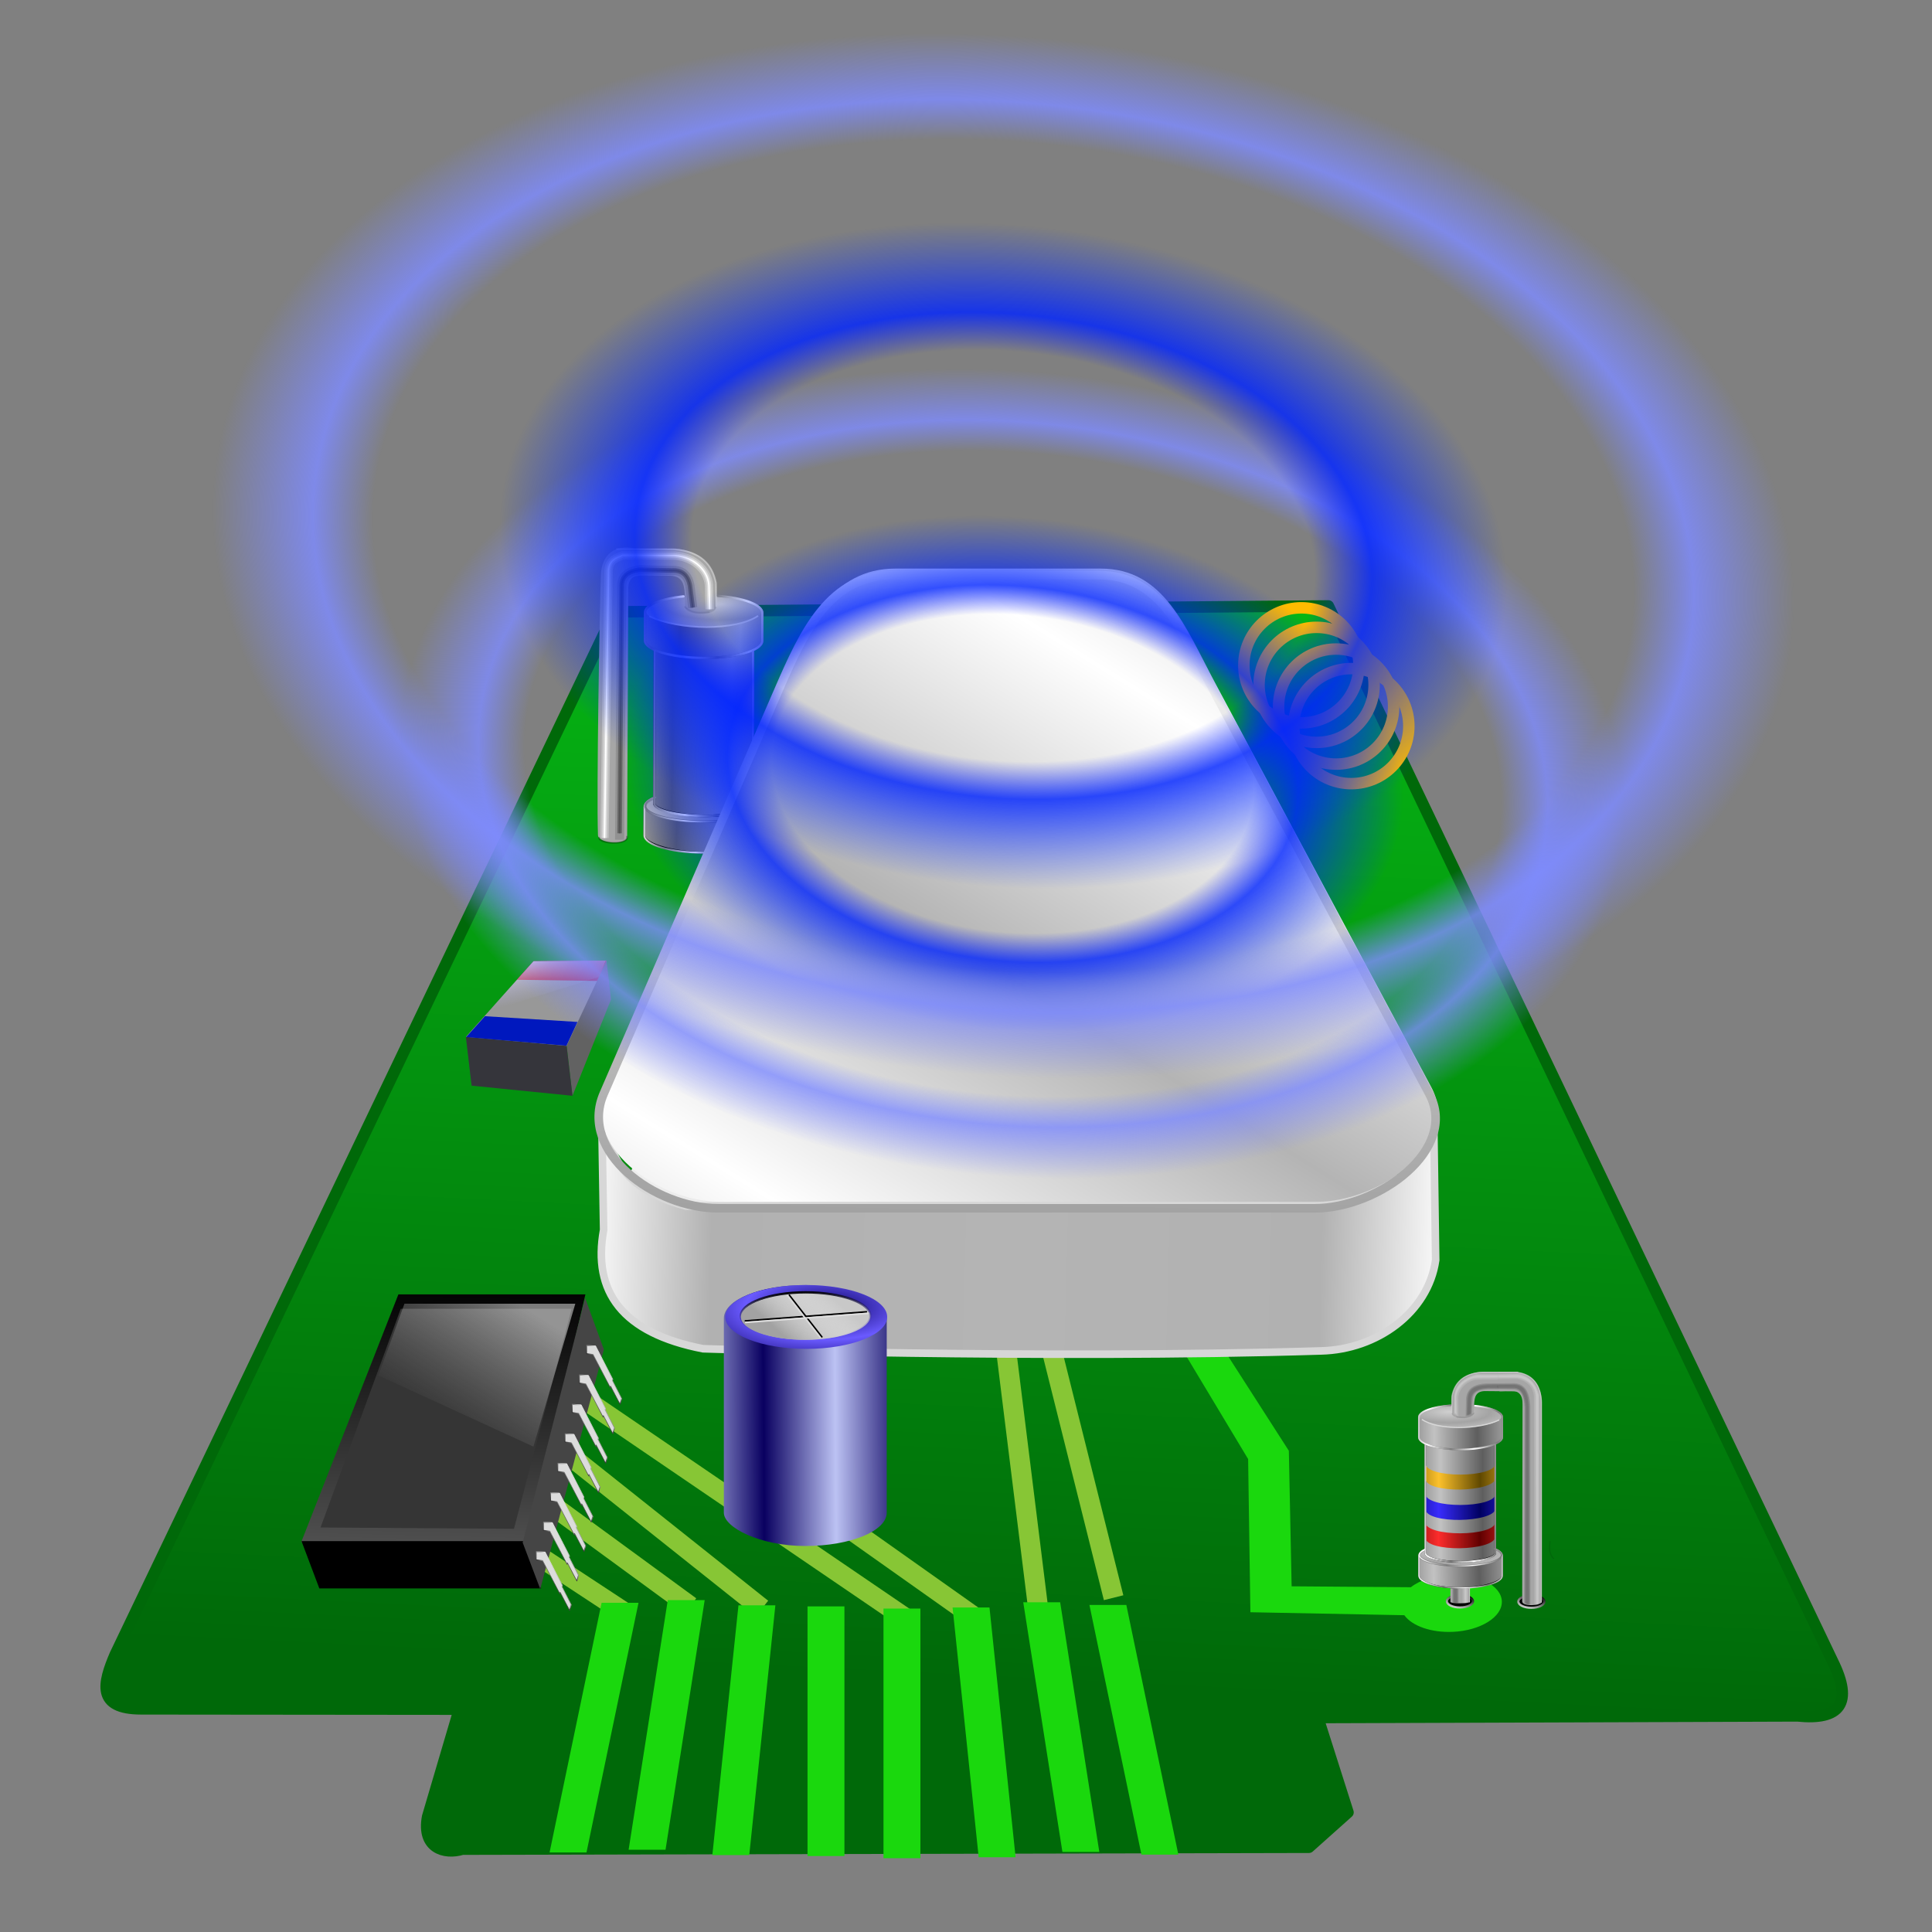 <?xml version="1.0" encoding="UTF-8" standalone="no"?>
<!-- Created with Inkscape (http://www.inkscape.org/) -->

<svg
   xmlns:dc="http://purl.org/dc/elements/1.1/"
   xmlns:cc="http://creativecommons.org/ns#"
   xmlns:rdf="http://www.w3.org/1999/02/22-rdf-syntax-ns#"
   xmlns:svg="http://www.w3.org/2000/svg"
   xmlns="http://www.w3.org/2000/svg"
   xmlns:xlink="http://www.w3.org/1999/xlink"
   xmlns:sodipodi="http://sodipodi.sourceforge.net/DTD/sodipodi-0.dtd"
   xmlns:inkscape="http://www.inkscape.org/namespaces/inkscape"
   width="255"
   height="255"
   viewBox="0 0 67.469 67.469"
   version="1.1"
   id="svg8"
   inkscape:version="0.92.5 (2060ec1f9f, 2020-04-08)"
   sodipodi:docname="ndisgtk.svg">
  <rect x="0" y="0" width="67.469" height="67.469" fill="#808080" stroke="none"/>
  <defs
     id="defs2">
    <linearGradient
       inkscape:collect="always"
       id="linearGradient867">
      <stop
         style="stop-color:#a2a2a2;stop-opacity:1"
         offset="0"
         id="stop863" />
      <stop
         style="stop-color:#ffffff;stop-opacity:1"
         offset="1"
         id="stop865" />
    </linearGradient>
    <linearGradient
       inkscape:collect="always"
       id="linearGradient852">
      <stop
         style="stop-color:#f5f5f5;stop-opacity:1"
         offset="0"
         id="stop848" />
      <stop
         id="stop856"
         offset="0.265"
         style="stop-color:#b1b1b1;stop-opacity:1" />
      <stop
         style="stop-color:#b4b4b4;stop-opacity:1"
         offset="1"
         id="stop850" />
    </linearGradient>
    <linearGradient
       inkscape:collect="always"
       id="linearGradient838">
      <stop
         style="stop-color:#b4b4b4;stop-opacity:1"
         offset="0"
         id="stop834" />
      <stop
         style="stop-color:#ffffff;stop-opacity:1"
         offset="1"
         id="stop836" />
    </linearGradient>
    <linearGradient
       inkscape:collect="always"
       xlink:href="#linearGradient838"
       id="linearGradient840"
       x1="22.015"
       y1="267.379"
       x2="27.77"
       y2="258.096"
       gradientUnits="userSpaceOnUse"
       spreadMethod="reflect" />
    <linearGradient
       inkscape:collect="always"
       xlink:href="#linearGradient838"
       id="linearGradient844"
       gradientUnits="userSpaceOnUse"
       x1="22.015"
       y1="267.379"
       x2="27.77"
       y2="258.096"
       spreadMethod="reflect"
       gradientTransform="translate(0.075,-5.132)" />
    <linearGradient
       inkscape:collect="always"
       xlink:href="#linearGradient852"
       id="linearGradient854"
       x1="11.995"
       y1="273.549"
       x2="26.489"
       y2="273.927"
       gradientUnits="userSpaceOnUse"
       spreadMethod="reflect" />
    <linearGradient
       inkscape:collect="always"
       xlink:href="#linearGradient867"
       id="linearGradient869"
       x1="27.829"
       y1="273.114"
       x2="28.372"
       y2="250.172"
       gradientUnits="userSpaceOnUse" />
    <linearGradient
       id="linearGradient1914"
       inkscape:collect="always">
      <stop
         id="stop1910"
         offset="0"
         style="stop-color:#5e5e5e;stop-opacity:1" />
      <stop
         id="stop1912"
         offset="1"
         style="stop-color:#c2c2c2;stop-opacity:1" />
    </linearGradient>
    <linearGradient
       id="linearGradient5654"
       inkscape:collect="always">
      <stop
         id="stop5650"
         offset="0"
         style="stop-color:#dedef6;stop-opacity:1" />
      <stop
         id="stop5652"
         offset="1"
         style="stop-color:#afafde;stop-opacity:0;" />
    </linearGradient>
    <inkscape:perspective
       id="perspective5612"
       inkscape:persp3d-origin="-94.29285 : 80.393492 : 1"
       inkscape:vp_z="9.2985199 : 137.5891 : 1"
       inkscape:vp_y="0 : 1000 : 0"
       inkscape:vp_x="-221.71169 : 67.850171 : 1"
       sodipodi:type="inkscape:persp3d" />
    <linearGradient
       id="linearGradient5009"
       inkscape:collect="always">
      <stop
         id="stop5005"
         offset="0"
         style="stop-color:#ffffff;stop-opacity:0.471" />
      <stop
         id="stop5007"
         offset="1"
         style="stop-color:#c1c1c1;stop-opacity:0;" />
    </linearGradient>
    <linearGradient
       id="linearGradient990"
       inkscape:collect="always">
      <stop
         id="stop986"
         offset="0"
         style="stop-color:#505050;stop-opacity:1" />
      <stop
         id="stop988"
         offset="1"
         style="stop-color:#000000;stop-opacity:1" />
    </linearGradient>
    <linearGradient
       id="linearGradient980"
       inkscape:collect="always">
      <stop
         id="stop976"
         offset="0"
         style="stop-color:#000000;stop-opacity:1;" />
      <stop
         id="stop978"
         offset="1"
         style="stop-color:#ffffff;stop-opacity:1" />
    </linearGradient>
    <linearGradient
       id="linearGradient4266"
       inkscape:collect="always">
      <stop
         id="stop4268"
         offset="0"
         style="stop-color:#006909;stop-opacity:1" />
      <stop
         id="stop4270"
         offset="1"
         style="stop-color:#06b714;stop-opacity:1" />
    </linearGradient>
    <linearGradient
       id="linearGradient4203"
       inkscape:collect="always">
      <stop
         id="stop4205"
         offset="0"
         style="stop-color:#7c7c7c;stop-opacity:1" />
      <stop
         id="stop4207"
         offset="1"
         style="stop-color:#ffffff;stop-opacity:1" />
    </linearGradient>
    <linearGradient
       inkscape:collect="always"
       id="linearGradient4342">
      <stop
         style="stop-color:#604800;stop-opacity:1"
         offset="0"
         id="stop4344" />
      <stop
         style="stop-color:#fcc12c;stop-opacity:1"
         offset="1"
         id="stop4346" />
    </linearGradient>
    <linearGradient
       id="linearGradient4326"
       inkscape:collect="always">
      <stop
         id="stop4328"
         offset="0"
         style="stop-color:#000060;stop-opacity:1" />
      <stop
         id="stop4330"
         offset="1"
         style="stop-color:#392cfc;stop-opacity:1" />
    </linearGradient>
    <linearGradient
       inkscape:collect="always"
       id="linearGradient4306">
      <stop
         style="stop-color:#600000;stop-opacity:1"
         offset="0"
         id="stop4320" />
      <stop
         style="stop-color:#fc2c2c;stop-opacity:1"
         offset="1"
         id="stop4322" />
    </linearGradient>
    <linearGradient
       id="linearGradient4190"
       inkscape:collect="always">
      <stop
         id="stop4192"
         offset="0"
         style="stop-color:#cfcfcf;stop-opacity:1;" />
      <stop
         id="stop4194"
         offset="1"
         style="stop-color:#a4a4a4;stop-opacity:1" />
    </linearGradient>
    <linearGradient
       spreadMethod="reflect"
       gradientUnits="userSpaceOnUse"
       y2="-3.894"
       x2="111.169"
       y1="32.031"
       x1="111.169"
       id="linearGradient4172"
       xlink:href="#linearGradient1914"
       inkscape:collect="always" />
    <linearGradient
       spreadMethod="reflect"
       gradientUnits="userSpaceOnUse"
       y2="-9.052"
       x2="173.118"
       y1="27.439"
       x1="173.401"
       id="linearGradient4180"
       xlink:href="#linearGradient1914"
       inkscape:collect="always" />
    <linearGradient
       gradientTransform="translate(-16.726)"
       spreadMethod="reflect"
       gradientUnits="userSpaceOnUse"
       y2="-9.618"
       x2="70.718"
       y1="29.136"
       x1="71.567"
       id="linearGradient4188"
       xlink:href="#linearGradient1914"
       inkscape:collect="always" />
    <linearGradient
       spreadMethod="reflect"
       gradientUnits="userSpaceOnUse"
       y2="-5.426"
       x2="83.64"
       y1="29.812"
       x1="84.221"
       id="linearGradient4312"
       xlink:href="#linearGradient4306"
       inkscape:collect="always" />
    <linearGradient
       gradientTransform="translate(24.138,0.216)"
       y2="-5.426"
       x2="83.64"
       y1="29.812"
       x1="84.221"
       spreadMethod="reflect"
       gradientUnits="userSpaceOnUse"
       id="linearGradient4316"
       xlink:href="#linearGradient4326"
       inkscape:collect="always" />
    <linearGradient
       y2="-5.426"
       x2="83.64"
       y1="29.812"
       x1="84.221"
       spreadMethod="reflect"
       gradientTransform="translate(50,0.216)"
       gradientUnits="userSpaceOnUse"
       id="linearGradient4334"
       xlink:href="#linearGradient4342"
       inkscape:collect="always" />
    <linearGradient
       spreadMethod="reflect"
       gradientUnits="userSpaceOnUse"
       y2="-19.734"
       x2="50.709"
       y1="-1.012"
       x1="50.346"
       id="linearGradient4209"
       xlink:href="#linearGradient4203"
       inkscape:collect="always" />
    <linearGradient
       spreadMethod="reflect"
       gradientUnits="userSpaceOnUse"
       y2="-14.711"
       x2="166.106"
       y1="5.076"
       x1="165.451"
       id="linearGradient4228"
       xlink:href="#linearGradient4203"
       inkscape:collect="always" />
    <linearGradient
       spreadMethod="reflect"
       gradientUnits="userSpaceOnUse"
       y2="-20.025"
       x2="66.463"
       y1="1.589"
       x1="62.787"
       id="linearGradient4241"
       xlink:href="#linearGradient4203"
       inkscape:collect="always" />
    <linearGradient
       spreadMethod="reflect"
       gradientUnits="userSpaceOnUse"
       y2="-14.167"
       x2="77.118"
       y1="5.316"
       x1="76.61"
       id="linearGradient4259"
       xlink:href="#linearGradient4203"
       inkscape:collect="always" />
    <linearGradient
       gradientUnits="userSpaceOnUse"
       y2="-27.167"
       x2="145.235"
       y1="48.383"
       x1="144.008"
       id="linearGradient992"
       xlink:href="#linearGradient990"
       inkscape:collect="always"
       gradientTransform="matrix(0.265,0,0,0.265,-63.735,239.893)" />
    <linearGradient
       y2="-23.338"
       x2="-11.428"
       y1="-17.893"
       x1="-43.125"
       gradientTransform="matrix(0.212,0.15,-0.15,0.212,174.795,90.482)"
       gradientUnits="userSpaceOnUse"
       id="linearGradient4982"
       xlink:href="#linearGradient980"
       inkscape:collect="always" />
    <linearGradient
       gradientUnits="userSpaceOnUse"
       y2="22.956"
       x2="123.496"
       y1="-24.409"
       x1="150.229"
       id="linearGradient5011"
       xlink:href="#linearGradient5009"
       inkscape:collect="always"
       gradientTransform="matrix(0.265,0,0,0.265,-63.132,239.516)" />
    <linearGradient
       inkscape:collect="always"
       id="linearGradient4239">
      <stop
         style="stop-color:#a2a2a2;stop-opacity:1"
         offset="0"
         id="stop4241" />
      <stop
         style="stop-color:#ffffff;stop-opacity:0"
         offset="1"
         id="stop4243" />
    </linearGradient>
    <linearGradient
       inkscape:collect="always"
       id="linearGradient4221">
      <stop
         style="stop-color:#6a5aff;stop-opacity:0"
         offset="0"
         id="stop4223" />
      <stop
         style="stop-color:#000000;stop-opacity:1"
         offset="1"
         id="stop4225" />
    </linearGradient>
    <linearGradient
       inkscape:collect="always"
       id="linearGradient4360">
      <stop
         style="stop-color:#090060;stop-opacity:1;"
         offset="0"
         id="stop4362" />
      <stop
         style="stop-color:#6a5aff;stop-opacity:1"
         offset="1"
         id="stop4364" />
    </linearGradient>
    <linearGradient
       inkscape:collect="always"
       id="linearGradient4350">
      <stop
         style="stop-color:#090060;stop-opacity:1"
         offset="0"
         id="stop4352" />
      <stop
         style="stop-color:#bcc2f3;stop-opacity:1"
         offset="1"
         id="stop4354" />
    </linearGradient>
    <linearGradient
       inkscape:collect="always"
       xlink:href="#linearGradient4350"
       id="linearGradient4356"
       x1="112.549"
       y1="-13.75"
       x2="156.492"
       y2="-14.033"
       gradientUnits="userSpaceOnUse"
       spreadMethod="reflect"
       gradientTransform="translate(-341.045,81.664)" />
    <linearGradient
       gradientUnits="userSpaceOnUse"
       y2="50.268"
       x2="-32.243"
       y1="38.985"
       x1="-34.679"
       id="linearGradient5656"
       xlink:href="#linearGradient5654"
       inkscape:collect="always" />
    <radialGradient
       spreadMethod="reflect"
       r="49.612"
       fy="-92.201"
       fx="155.641"
       cy="-92.201"
       cx="155.641"
       gradientTransform="matrix(1,0,0,0.394,-345.865,39.913)"
       gradientUnits="userSpaceOnUse"
       id="radialGradient1057"
       xlink:href="#linearGradient4360"
       inkscape:collect="always" />
    <linearGradient
       spreadMethod="reflect"
       y2="-9.618"
       x2="70.718"
       y1="29.136"
       x1="71.567"
       gradientTransform="matrix(0.218,0,0,0.218,-95.304,-56.361)"
       gradientUnits="userSpaceOnUse"
       id="linearGradient1733"
       xlink:href="#linearGradient1914"
       inkscape:collect="always" />
    <linearGradient
       gradientTransform="matrix(0.218,0,0,0.218,-91.666,-56.361)"
       spreadMethod="reflect"
       y2="-9.052"
       x2="173.118"
       y1="27.439"
       x1="173.401"
       gradientUnits="userSpaceOnUse"
       id="linearGradient1739"
       xlink:href="#linearGradient1914"
       inkscape:collect="always" />
    <linearGradient
       gradientTransform="matrix(-7.9275506e-4,-0.218,0.218,-7.9275506e-4,-56.027,91.87)"
       spreadMethod="reflect"
       y2="-19.734"
       x2="50.709"
       y1="-1.012"
       x1="50.346"
       gradientUnits="userSpaceOnUse"
       id="linearGradient1749"
       xlink:href="#linearGradient4203"
       inkscape:collect="always" />
    <linearGradient
       gradientTransform="matrix(-7.9275506e-4,-0.218,0.218,-7.9275506e-4,-56.027,91.87)"
       spreadMethod="reflect"
       y2="-14.711"
       x2="166.106"
       y1="5.076"
       x1="165.451"
       gradientUnits="userSpaceOnUse"
       id="linearGradient1751"
       xlink:href="#linearGradient4203"
       inkscape:collect="always" />
    <linearGradient
       gradientTransform="matrix(-7.9275506e-4,-0.218,0.218,-7.9275506e-4,-56.027,91.87)"
       spreadMethod="reflect"
       y2="-20.025"
       x2="66.463"
       y1="1.589"
       x1="62.787"
       gradientUnits="userSpaceOnUse"
       id="linearGradient1753"
       xlink:href="#linearGradient4203"
       inkscape:collect="always" />
    <linearGradient
       gradientTransform="matrix(-7.9275506e-4,-0.218,0.218,-7.9275506e-4,-56.027,91.87)"
       spreadMethod="reflect"
       y2="-14.167"
       x2="77.118"
       y1="5.316"
       x1="76.61"
       gradientUnits="userSpaceOnUse"
       id="linearGradient1755"
       xlink:href="#linearGradient4203"
       inkscape:collect="always" />
    <radialGradient
       spreadMethod="reflect"
       r="9.321"
       fy="9.549"
       fx="90.332"
       cy="9.549"
       cx="90.332"
       gradientTransform="matrix(0.218,0,0,0.818,-95.304,-64.356)"
       gradientUnits="userSpaceOnUse"
       id="radialGradient1894"
       xlink:href="#linearGradient4190"
       inkscape:collect="always" />
    <linearGradient
       spreadMethod="reflect"
       y2="-3.894"
       x2="111.169"
       y1="32.031"
       x1="111.169"
       gradientTransform="matrix(0.218,0,0,0.218,-91.666,-56.361)"
       gradientUnits="userSpaceOnUse"
       id="linearGradient1896"
       xlink:href="#linearGradient1914"
       inkscape:collect="always" />
    <radialGradient
       spreadMethod="reflect"
       r="9.321"
       fy="10.677"
       fx="192.751"
       cy="10.677"
       cx="192.751"
       gradientTransform="matrix(0.218,0,0,0.818,-91.666,-64.356)"
       gradientUnits="userSpaceOnUse"
       id="radialGradient1900"
       xlink:href="#linearGradient4190"
       inkscape:collect="always" />
    <linearGradient
       inkscape:collect="always"
       id="linearGradient4252">
      <stop
         style="stop-color:#000000;stop-opacity:1;"
         offset="0"
         id="stop4254" />
      <stop
         style="stop-color:#e3e3e3;stop-opacity:1"
         offset="1"
         id="stop4256" />
    </linearGradient>
    <radialGradient
       inkscape:collect="always"
       xlink:href="#linearGradient4190"
       id="radialGradient4468"
       gradientUnits="userSpaceOnUse"
       gradientTransform="matrix(1,0,0,3.762,-16.726,-36.753)"
       spreadMethod="reflect"
       cx="90.332"
       cy="9.549"
       fx="90.332"
       fy="9.549"
       r="9.321" />
    <radialGradient
       inkscape:collect="always"
       xlink:href="#linearGradient4190"
       id="radialGradient4474"
       gradientUnits="userSpaceOnUse"
       gradientTransform="matrix(1,0,0,3.762,0,-36.753)"
       spreadMethod="reflect"
       cx="192.751"
       cy="10.677"
       fx="192.751"
       fy="10.677"
       r="9.321" />
    <linearGradient
       inkscape:collect="always"
       xlink:href="#linearGradient4252"
       id="linearGradient4591"
       gradientUnits="userSpaceOnUse"
       gradientTransform="matrix(1.335,0,0,1.335,-270.696,40.657)"
       x1="70.449"
       y1="87.894"
       x2="67.018"
       y2="98.976" />
    <linearGradient
       inkscape:collect="always"
       xlink:href="#linearGradient4252"
       id="linearGradient4595"
       gradientUnits="userSpaceOnUse"
       gradientTransform="matrix(1.335,0,0,1.335,-209.878,40.94)"
       x1="70.449"
       y1="87.894"
       x2="67.018"
       y2="98.976" />
    <linearGradient
       inkscape:collect="always"
       xlink:href="#linearGradient980"
       id="linearGradient2731"
       gradientUnits="userSpaceOnUse"
       gradientTransform="matrix(0.212,0.15,-0.15,0.212,174.795,90.482)"
       x1="-43.125"
       y1="-17.893"
       x2="-11.428"
       y2="-23.338" />
    <linearGradient
       inkscape:collect="always"
       xlink:href="#linearGradient980"
       id="linearGradient2733"
       gradientUnits="userSpaceOnUse"
       gradientTransform="matrix(0.212,0.15,-0.15,0.212,174.795,90.482)"
       x1="-43.125"
       y1="-17.893"
       x2="-11.428"
       y2="-23.338" />
    <linearGradient
       inkscape:collect="always"
       xlink:href="#linearGradient980"
       id="linearGradient2735"
       gradientUnits="userSpaceOnUse"
       gradientTransform="matrix(0.212,0.15,-0.15,0.212,174.795,90.482)"
       x1="-43.125"
       y1="-17.893"
       x2="-11.428"
       y2="-23.338" />
    <linearGradient
       inkscape:collect="always"
       xlink:href="#linearGradient980"
       id="linearGradient2737"
       gradientUnits="userSpaceOnUse"
       gradientTransform="matrix(0.212,0.15,-0.15,0.212,174.795,90.482)"
       x1="-43.125"
       y1="-17.893"
       x2="-11.428"
       y2="-23.338" />
    <linearGradient
       inkscape:collect="always"
       xlink:href="#linearGradient980"
       id="linearGradient2739"
       gradientUnits="userSpaceOnUse"
       gradientTransform="matrix(0.212,0.15,-0.15,0.212,174.795,90.482)"
       x1="-43.125"
       y1="-17.893"
       x2="-11.428"
       y2="-23.338" />
    <linearGradient
       inkscape:collect="always"
       xlink:href="#linearGradient980"
       id="linearGradient2741"
       gradientUnits="userSpaceOnUse"
       gradientTransform="matrix(0.212,0.15,-0.15,0.212,174.795,90.482)"
       x1="-43.125"
       y1="-17.893"
       x2="-11.428"
       y2="-23.338" />
    <linearGradient
       inkscape:collect="always"
       xlink:href="#linearGradient980"
       id="linearGradient2743"
       gradientUnits="userSpaceOnUse"
       gradientTransform="matrix(0.212,0.15,-0.15,0.212,174.795,90.482)"
       x1="-43.125"
       y1="-17.893"
       x2="-11.428"
       y2="-23.338" />
    <linearGradient
       inkscape:collect="always"
       xlink:href="#linearGradient4221"
       id="linearGradient2793"
       gradientUnits="userSpaceOnUse"
       gradientTransform="translate(-338.977,85.916)"
       x1="138.308"
       y1="-63.081"
       x2="136.756"
       y2="-92.878" />
    <linearGradient
       inkscape:collect="always"
       xlink:href="#linearGradient4239"
       id="linearGradient2795"
       gradientUnits="userSpaceOnUse"
       gradientTransform="matrix(1.066,0,0,1.042,-349.566,89.706)"
       x1="127.596"
       y1="-63.766"
       x2="151.54"
       y2="-89.935" />
    <linearGradient
       inkscape:collect="always"
       xlink:href="#linearGradient4266"
       id="linearGradient3259"
       x1="22.339"
       y1="286.095"
       x2="24.225"
       y2="247.757"
       gradientUnits="userSpaceOnUse"
       gradientTransform="translate(5.913,1.895)" />
    <linearGradient
       id="linearGradient3210">
      <stop
         id="stop3212"
         offset="0"
         style="stop-color:#000000;stop-opacity:0;" />
      <stop
         style="stop-color:#0014ff;stop-opacity:0;"
         offset="0.394"
         id="stop3218" />
      <stop
         id="stop3220"
         offset="0.466"
         style="stop-color:#0024ff;stop-opacity:1;" />
      <stop
         style="stop-color:#002cff;stop-opacity:0;"
         offset="0.637"
         id="stop3222" />
      <stop
         id="stop3224"
         offset="0.797"
         style="stop-color:#7887ff;stop-opacity:0;" />
      <stop
         style="stop-color:#7e8bff;stop-opacity:1;"
         offset="0.873"
         id="stop3226" />
      <stop
         id="stop3214"
         offset="1"
         style="stop-color:#7a87ff;stop-opacity:0;" />
    </linearGradient>
    <inkscape:perspective
       id="perspective65"
       inkscape:persp3d-origin="128 : 85.333333 : 1"
       inkscape:vp_z="256 : 128 : 1"
       inkscape:vp_y="0 : 1000 : 0"
       inkscape:vp_x="0 : 128 : 1"
       sodipodi:type="inkscape:persp3d" />
    <linearGradient
       id="linearGradient3566"
       inkscape:collect="always">
      <stop
         id="stop3568"
         offset="0"
         style="stop-color:#9f9f9f;stop-opacity:1" />
      <stop
         id="stop3570"
         offset="1"
         style="stop-color:#000000;stop-opacity:1" />
    </linearGradient>
    <linearGradient
       id="linearGradient3530"
       inkscape:collect="always">
      <stop
         id="stop3532"
         offset="0"
         style="stop-color:#ffffff;stop-opacity:1" />
      <stop
         id="stop3534"
         offset="1"
         style="stop-color:#000000;stop-opacity:1" />
    </linearGradient>
    <linearGradient
       id="linearGradient3511">
      <stop
         id="stop3513"
         offset="0"
         style="stop-color:#000000;stop-opacity:1;" />
      <stop
         id="stop3515"
         offset="1"
         style="stop-color:#7f7f7f;stop-opacity:1" />
    </linearGradient>
    <linearGradient
       spreadMethod="reflect"
       gradientUnits="userSpaceOnUse"
       y2="106.287"
       x2="65.384"
       y1="59.795"
       x1="64.896"
       id="linearGradient3478"
       xlink:href="#linearGradient980"
       inkscape:collect="always" />
    <radialGradient
       gradientUnits="userSpaceOnUse"
       gradientTransform="matrix(0.999,-3.912909e-2,3.8329881e-2,0.979,-10.284,-3.174)"
       r="66.645"
       fy="96.471"
       fx="72.803"
       cy="96.471"
       cx="72.803"
       id="radialGradient3509"
       xlink:href="#linearGradient3511"
       inkscape:collect="always" />
    <radialGradient
       spreadMethod="reflect"
       gradientUnits="userSpaceOnUse"
       gradientTransform="matrix(1,-4.8522574e-8,3.8247424e-8,0.788,-3.8010248e-6,16.195)"
       r="26.567"
       fy="99.38"
       fx="66.673"
       cy="99.38"
       cx="66.673"
       id="radialGradient3526"
       xlink:href="#linearGradient3511"
       inkscape:collect="always" />
    <radialGradient
       spreadMethod="reflect"
       gradientUnits="userSpaceOnUse"
       gradientTransform="matrix(0.53,-3.3664113e-2,4.0628247e-2,0.639,25.14,31.274)"
       r="65.768"
       fy="141.008"
       fx="102.527"
       cy="141.008"
       cx="102.527"
       id="radialGradient3536"
       xlink:href="#linearGradient3530"
       inkscape:collect="always" />
    <linearGradient
       gradientUnits="userSpaceOnUse"
       y2="41.076"
       x2="63.612"
       y1="105.269"
       x1="69.194"
       id="linearGradient3572"
       xlink:href="#linearGradient3566"
       inkscape:collect="always" />
    <radialGradient
       gradientUnits="userSpaceOnUse"
       gradientTransform="matrix(0.255,0,0,0.412,-224.867,114.744)"
       r="68.845"
       fy="142.601"
       fx="96.365"
       cy="142.601"
       cx="96.365"
       id="radialGradient3216"
       xlink:href="#linearGradient3210"
       inkscape:collect="always" />
    <radialGradient
       r="68.845"
       fy="142.601"
       fx="96.365"
       cy="142.601"
       cx="96.365"
       gradientTransform="matrix(0.329,0,0,0.532,-222.542,97.713)"
       gradientUnits="userSpaceOnUse"
       id="radialGradient3232"
       xlink:href="#linearGradient3210"
       inkscape:collect="always" />
  </defs>
  <sodipodi:namedview
     id="base"
     pagecolor="#ff0000"
     bordercolor="#666666"
     borderopacity="1.0"
     inkscape:pageopacity="0"
     inkscape:pageshadow="2"
     inkscape:zoom="3.4901961"
     inkscape:cx="127.5"
     inkscape:cy="127.5"
     inkscape:document-units="mm"
     inkscape:current-layer="layer1"
     showgrid="false"
     units="px"
     inkscape:snap-to-guides="false"
     inkscape:snap-grids="false"
     inkscape:snap-others="false"
     inkscape:object-nodes="false"
     inkscape:snap-nodes="false"
     inkscape:snap-global="false"
     inkscape:window-width="1920"
     inkscape:window-height="1056"
     inkscape:window-x="0"
     inkscape:window-y="0"
     inkscape:window-maximized="1" />
  <g
     inkscape:label="Layer 1"
     inkscape:groupmode="layer"
     id="layer1"
     transform="translate(0,-229.531)">
    <path
       style="opacity:1;fill:url(#linearGradient3259);fill-opacity:1;fill-rule:evenodd;stroke:#006909;stroke-width:0.4;stroke-linecap:butt;stroke-linejoin:round;stroke-miterlimit:4;stroke-dasharray:none;stroke-dashoffset:0;stroke-opacity:1;paint-order:normal"
       d="m 21.459,250.897 24.929,-0.206 17.611,36.859 c 0.727,1.462 0.265,2.059 -1.232,1.903 l -16.745,0.058 1.053,3.311 -1.365,1.219 -29.564,0.066 c -0.617,0.19 -1.419,-0.036 -1.213,-1.131 l 1.108,-3.758 -11.114,-0.011 C 3.364,289.207 3.597,288.308 4.023,287.312 Z"
       id="rect858"
       inkscape:connector-curvature="0"
       sodipodi:nodetypes="ccccccccccccc" />
    <path
       style="fill:none;stroke:#87c635;stroke-width:0.7;stroke-linecap:butt;stroke-linejoin:miter;stroke-miterlimit:4;stroke-dasharray:none;stroke-opacity:1"
       d="m 38.889,285.326 -2.426,-9.703"
       id="path3299"
       inkscape:connector-curvature="0" />
    <g
       id="g2172"
       transform="matrix(0.296,0,0,0.377,-70.944,262.943)" />
    <path
       style="color:#000000;font-style:normal;font-variant:normal;font-weight:normal;font-stretch:normal;font-size:medium;line-height:normal;font-family:sans-serif;font-variant-ligatures:normal;font-variant-position:normal;font-variant-caps:normal;font-variant-numeric:normal;font-variant-alternates:normal;font-feature-settings:normal;text-indent:0;text-align:start;text-decoration:none;text-decoration-line:none;text-decoration-style:solid;text-decoration-color:#000000;letter-spacing:normal;word-spacing:normal;text-transform:none;writing-mode:lr-tb;direction:ltr;text-orientation:mixed;dominant-baseline:auto;baseline-shift:baseline;text-anchor:start;white-space:normal;shape-padding:0;clip-rule:nonzero;display:inline;overflow:visible;visibility:visible;opacity:1;isolation:auto;mix-blend-mode:normal;color-interpolation:sRGB;color-interpolation-filters:linearRGB;solid-color:#000000;solid-opacity:1;vector-effect:none;fill:#1ad80d;fill-opacity:1;fill-rule:nonzero;stroke:none;stroke-width:0.979;stroke-linecap:round;stroke-linejoin:miter;stroke-miterlimit:4;stroke-dasharray:none;stroke-dashoffset:0;stroke-opacity:1;color-rendering:auto;image-rendering:auto;shape-rendering:auto;text-rendering:auto;enable-background:accumulate"
       d="m 50.721,286.519 c 0.976,-0.04 1.748,-0.519 1.726,-1.07 -0.022,-0.551 -0.831,-0.966 -1.807,-0.927 -0.541,0.022 -1.047,0.184 -1.371,0.438 l -4.163,-0.032 -0.097,-4.733 -4.55,-7.087 c -0.371,-0.12 -0.822,-0.071 -1.299,0.006 l 4.427,7.37 0.079,5.349 5.375,0.104 c 0.274,0.379 0.944,0.611 1.68,0.581 z"
       id="path5685"
       inkscape:connector-curvature="0"
       sodipodi:nodetypes="ccccccccccccc" />
    <path
       inkscape:connector-curvature="0"
       id="path3301"
       d="m 36.236,285.553 -1.213,-9.779"
       style="fill:none;stroke:#87c635;stroke-width:0.7;stroke-linecap:butt;stroke-linejoin:miter;stroke-miterlimit:4;stroke-dasharray:none;stroke-opacity:1"
       sodipodi:nodetypes="cc" />
    <path
       sodipodi:nodetypes="cc"
       style="fill:none;stroke:#87c635;stroke-width:0.7;stroke-linecap:butt;stroke-linejoin:miter;stroke-miterlimit:4;stroke-dasharray:none;stroke-opacity:1"
       d="m 34.038,286.008 -4.927,-3.487"
       id="path3303"
       inkscape:connector-curvature="0" />
    <g
       id="g2172-1"
       transform="matrix(0.296,0,0,0.377,-160.879,285.675)" />
    <g
       id="g5665"
       transform="matrix(0.128,0,0.015,0.128,23.528,257.697)">
      <path
         d="m -64.065,62.833 v 13.32 l 20.909,-24.437 v -9.524 z"
         style="fill:#353564;fill-opacity:0.312;fill-rule:evenodd;stroke:none;stroke-width:1.2;stroke-linecap:round;stroke-linejoin:round;stroke-miterlimit:4;stroke-dasharray:none;stroke-dashoffset:0;stroke-opacity:1"
         id="path5628"
         inkscape:connector-curvature="0" />
      <path
         sodipodi:nodetypes="ccccc"
         d="M -36.875,63.296 V 78.913 l 13.605,-26.3 V 41.97 Z"
         style="fill:#626262;fill-opacity:1;fill-rule:evenodd;stroke:none;stroke-width:1.2;stroke-linecap:round;stroke-linejoin:round;stroke-miterlimit:4;stroke-dasharray:none;stroke-dashoffset:0;stroke-opacity:1"
         id="path5636"
         inkscape:connector-curvature="0" />
      <path
         d="m -64.065,62.833 27.19,0.463 V 78.913 l -27.19,-2.76 z"
         style="fill:#35353b;fill-opacity:1;fill-rule:evenodd;stroke:none;stroke-width:1.2;stroke-linecap:round;stroke-linejoin:round;stroke-miterlimit:4;stroke-dasharray:none;stroke-dashoffset:0;stroke-opacity:1"
         id="path5638"
         inkscape:connector-curvature="0" />
      <path
         sodipodi:nodetypes="ccccc"
         d="m -64.065,62.833 27.19,2.457 13.605,-23.267 -19.886,0.169 z"
         style="fill:#989898;fill-opacity:1;fill-rule:evenodd;stroke:none;stroke-width:1.2;stroke-linecap:round;stroke-linejoin:round;stroke-miterlimit:4;stroke-dasharray:none;stroke-dashoffset:0;stroke-opacity:1"
         id="path5634"
         inkscape:connector-curvature="0" />
      <path
         sodipodi:nodetypes="ccccc"
         d="m -43.156,42.192 19.833,-0.117 -3.149,5.501 -21.88,-0.321 z"
         style="fill:#be0014;fill-opacity:1;fill-rule:evenodd;stroke:none;stroke-width:1.2;stroke-linecap:round;stroke-linejoin:round;stroke-miterlimit:4;stroke-dasharray:none;stroke-dashoffset:0;stroke-opacity:1"
         id="path5632"
         inkscape:connector-curvature="0" />
      <path
         inkscape:connector-curvature="0"
         id="path5648"
         style="fill:#0018be;fill-opacity:1;fill-rule:evenodd;stroke:none;stroke-width:1.2;stroke-linecap:round;stroke-linejoin:round;stroke-miterlimit:4;stroke-dasharray:none;stroke-dashoffset:0;stroke-opacity:1"
         d="m -58.216,57.2 25.081,1.562 -3.778,6.498 -27.075,-2.367 z"
         sodipodi:nodetypes="ccccc" />
      <path
         sodipodi:nodetypes="ccccc"
         d="m -57.138,55.95 31.283,-9.467 2.375,-4.417 -19.728,0.152 z"
         style="fill:url(#linearGradient5656);fill-opacity:1;fill-rule:evenodd;stroke:none;stroke-width:1.2;stroke-linecap:round;stroke-linejoin:round;stroke-miterlimit:4;stroke-dasharray:none;stroke-dashoffset:0;stroke-opacity:1"
         id="path5630"
         inkscape:connector-curvature="0" />
    </g>
    <g
       transform="matrix(-0.265,0,0,0.265,10.455,237.426)"
       id="g1890">
      <rect
         rx="2.277"
         ry="7.722"
         y="-61.192"
         x="-82.382"
         height="15.445"
         width="8.245"
         id="rect1848"
         style="opacity:1;fill:url(#linearGradient1733);fill-opacity:1;fill-rule:evenodd;stroke:#000000;stroke-width:0.239;stroke-linecap:round;stroke-linejoin:round;stroke-miterlimit:4;stroke-dasharray:none;stroke-dashoffset:0;stroke-opacity:1"
         transform="rotate(-90.209)" />
      <ellipse
         style="opacity:1;fill:url(#radialGradient1894);fill-opacity:1;fill-rule:evenodd;stroke:#7b7b7b;stroke-width:0.348;stroke-linecap:round;stroke-linejoin:round;stroke-miterlimit:4;stroke-dasharray:none;stroke-dashoffset:0;stroke-opacity:1"
         id="ellipse1850"
         cx="-76.27"
         cy="-53.466"
         rx="2.028"
         ry="7.627"
         transform="rotate(-90.209)" />
      <rect
         ry="6.477"
         rx="1.629"
         y="-59.994"
         x="-77.53"
         height="12.955"
         width="24.446"
         id="rect1852"
         style="opacity:1;fill:url(#linearGradient1896);fill-opacity:1;fill-rule:evenodd;stroke:#000000;stroke-width:0.305;stroke-linecap:round;stroke-linejoin:round;stroke-miterlimit:4;stroke-dasharray:none;stroke-dashoffset:0;stroke-opacity:1"
         transform="rotate(-90.209)" />
      <rect
         style="opacity:1;fill:url(#linearGradient1739);fill-opacity:1;fill-rule:evenodd;stroke:#7c7c7c;stroke-width:0.305;stroke-linecap:round;stroke-linejoin:round;stroke-miterlimit:4;stroke-dasharray:none;stroke-dashoffset:0;stroke-opacity:1"
         id="rect1854"
         width="8.245"
         height="15.445"
         x="-56.715"
         y="-61.192"
         ry="7.722"
         rx="2.277"
         transform="rotate(-90.209)" />
      <ellipse
         ry="7.627"
         rx="2.028"
         cy="-53.466"
         cx="-50.537"
         id="ellipse1856"
         style="opacity:1;fill:url(#radialGradient1900);fill-opacity:1;fill-rule:evenodd;stroke:none;stroke-width:0.653;stroke-linecap:round;stroke-linejoin:round;stroke-miterlimit:4;stroke-dasharray:none;stroke-dashoffset:0;stroke-opacity:1"
         transform="rotate(-90.209)" />
      <path
         style="fill:#a6a6a6;fill-opacity:1;fill-rule:evenodd;stroke:none;stroke-width:0.218px;stroke-linecap:butt;stroke-linejoin:miter;stroke-opacity:1"
         d="m -39.349,80.274 c -0.085,1.189 -3.984,1.327 -3.846,0.152 l -0.151,-32.8 c -0.108,-1.42 -0.869,-1.537 -1.666,-1.578 l -3.616,0.028 c -1.855,-0.041 -2.069,1.103 -2.145,2.346 l -0.055,1.785 c -0.038,1.235 -4.142,1.236 -4.103,-0.06 l -0.015,-2.263 c -0.017,-2.522 1.675,-5.294 5.889,-5.385 l 4.835,-0.011 c 2.717,-0.612 4.389,0.903 4.487,3.455 0.172,4.49 0.589,28.838 0.386,34.331 z"
         id="path1858"
         inkscape:connector-curvature="0"
         sodipodi:nodetypes="cccccccccccscc" />
      <path
         sodipodi:nodetypes="csssssc"
         inkscape:connector-curvature="0"
         id="path1860"
         d="m -46.741,75.331 c 0.803,0.356 1.271,0.785 1.272,1.249 l 0.013,3.692 c 0.005,1.261 -3.436,2.289 -7.714,2.305 -4.278,0.016 -7.726,-0.987 -7.731,-2.249 l -0.013,-3.692 c -0.002,-0.428 0.394,-0.829 1.084,-1.173"
         style="opacity:1;fill:none;fill-opacity:1;fill-rule:evenodd;stroke:url(#linearGradient1749);stroke-width:0.239;stroke-linecap:round;stroke-linejoin:round;stroke-miterlimit:4;stroke-dasharray:none;stroke-dashoffset:0;stroke-opacity:1" />
      <path
         sodipodi:nodetypes="csssssc"
         inkscape:connector-curvature="0"
         id="path1862"
         d="m -50.625,48.793 c 2.957,0.308 5.06,1.135 5.063,2.12 l 0.013,3.692 c 0.005,1.261 -3.436,2.289 -7.714,2.305 -4.278,0.016 -7.726,-0.987 -7.731,-2.249 l -0.013,-3.692 c -0.004,-1.075 2.494,-1.98 5.881,-2.234"
         style="opacity:1;fill:none;fill-opacity:1;fill-rule:evenodd;stroke:url(#linearGradient1751);stroke-width:0.305;stroke-linecap:round;stroke-linejoin:round;stroke-miterlimit:4;stroke-dasharray:none;stroke-dashoffset:0;stroke-opacity:1" />
      <path
         sodipodi:nodetypes="cc"
         inkscape:connector-curvature="0"
         id="path1864"
         d="m -60.447,51.36 c 2.88,1.992 10.478,1.938 14.337,0.047"
         style="fill:none;fill-rule:evenodd;stroke:#d9d9d9;stroke-width:0.218px;stroke-linecap:butt;stroke-linejoin:miter;stroke-opacity:1" />
      <path
         sodipodi:nodetypes="csssc"
         inkscape:connector-curvature="0"
         id="path1866"
         d="m -46.879,75.303 c 0.831,0.321 1.317,0.711 1.318,1.133 0.004,1.12 -3.407,2.04 -7.619,2.055 -4.212,0.015 -7.63,-0.88 -7.634,-2 -0.001,-0.376 0.382,-0.729 1.05,-1.033"
         style="opacity:1;fill:none;fill-opacity:1;fill-rule:evenodd;stroke:url(#linearGradient1753);stroke-width:0.196;stroke-linecap:round;stroke-linejoin:round;stroke-miterlimit:4;stroke-dasharray:none;stroke-dashoffset:0;stroke-opacity:1" />
      <path
         sodipodi:nodetypes="cccc"
         inkscape:connector-curvature="0"
         id="path1868"
         d="m -54.922,50.181 0.022,-3.146 c 0.502,-2.504 2.032,-4.129 5.45,-4.44 l 7.693,-0.02"
         style="fill:none;fill-rule:evenodd;stroke:#dcdcdc;stroke-width:0.218px;stroke-linecap:butt;stroke-linejoin:miter;stroke-opacity:0.584" />
      <path
         sodipodi:nodetypes="cc"
         inkscape:connector-curvature="0"
         id="path1870"
         d="m -50.751,50.133 c -1.067,1.085 -2.319,0.797 -3.308,0.74"
         style="fill:none;fill-rule:evenodd;stroke:#000000;stroke-width:0.218px;stroke-linecap:butt;stroke-linejoin:miter;stroke-opacity:0.104" />
      <path
         sodipodi:nodetypes="cc"
         inkscape:connector-curvature="0"
         id="path1872"
         d="m -43.16,80.467 c -0.245,1.149 3.67,0.973 3.648,0.144"
         style="fill:none;fill-rule:evenodd;stroke:#000000;stroke-width:0.223px;stroke-linecap:round;stroke-linejoin:miter;stroke-opacity:0.28" />
      <path
         sodipodi:nodetypes="csssc"
         inkscape:connector-curvature="0"
         id="path1874"
         d="m -46.835,55.979 0.073,20.093 c 0.003,0.903 -2.883,1.64 -6.471,1.653 -3.588,0.013 -6.48,-0.703 -6.483,-1.606 l -0.073,-20.06"
         style="opacity:1;fill:none;fill-opacity:1;fill-rule:evenodd;stroke:url(#linearGradient1755);stroke-width:0.305;stroke-linecap:round;stroke-linejoin:round;stroke-miterlimit:4;stroke-dasharray:none;stroke-dashoffset:0;stroke-opacity:1" />
      <path
         inkscape:connector-curvature="0"
         id="path1876"
         d="M -59.636,76.157 -59.824,56.069"
         style="fill:none;fill-rule:evenodd;stroke:#9a9a9a;stroke-width:0.218px;stroke-linecap:butt;stroke-linejoin:miter;stroke-opacity:0.357" />
      <path
         style="fill:none;stroke:#c0c0c0;stroke-width:1.1;stroke-linecap:butt;stroke-linejoin:miter;stroke-miterlimit:4;stroke-dasharray:none;stroke-opacity:1"
         d="m -54.068,50.497 0.082,-2.781 c -0.061,-2.143 1.808,-4.073 4.458,-4.294 l 6.912,-0.041 c 0.912,0.383 1.917,0.643 1.881,2.29 l 0.532,34.968"
         id="path1878"
         inkscape:connector-curvature="0"
         sodipodi:nodetypes="cccccc" />
      <path
         sodipodi:nodetypes="cccccc"
         inkscape:connector-curvature="0"
         id="path1880"
         d="m -54.068,50.497 0.082,-2.781 c -0.061,-2.143 1.808,-4.073 4.458,-4.294 l 6.912,-0.041 c 0.912,0.383 1.917,0.643 1.881,2.29 l 0.532,34.968"
         style="fill:none;stroke:#dadada;stroke-width:0.6;stroke-linecap:butt;stroke-linejoin:miter;stroke-miterlimit:4;stroke-dasharray:none;stroke-opacity:1" />
      <path
         style="fill:none;stroke:#ffffff;stroke-width:0.2;stroke-linecap:butt;stroke-linejoin:miter;stroke-miterlimit:4;stroke-dasharray:none;stroke-opacity:1"
         d="m -54.068,50.497 0.082,-2.781 c -0.061,-2.143 1.808,-4.073 4.458,-4.294 l 6.912,-0.041 c 0.912,0.383 1.917,0.643 1.881,2.29 l 0.532,34.968"
         id="path1882"
         inkscape:connector-curvature="0"
         sodipodi:nodetypes="cccccc" />
      <path
         style="fill:none;stroke:#919191;stroke-width:1.2;stroke-linecap:butt;stroke-linejoin:miter;stroke-miterlimit:4;stroke-dasharray:none;stroke-opacity:1"
         d="m -51.833,50.274 0.376,-2.961 c 0.267,-1.293 1.003,-2.011 2.397,-1.927 l 4.276,-0.094 c 1.432,0.19 2.249,0.828 2.303,2.021 l 0.282,33.553"
         id="path1884"
         inkscape:connector-curvature="0"
         sodipodi:nodetypes="cccccc" />
      <path
         sodipodi:nodetypes="cccccc"
         inkscape:connector-curvature="0"
         id="path1886"
         d="m -51.833,50.274 0.376,-2.961 c 0.267,-1.293 1.003,-2.011 2.397,-1.927 l 4.276,-0.094 c 1.432,0.19 2.249,0.828 2.303,2.021 l 0.282,32.707"
         style="fill:none;stroke:#666666;stroke-width:0.6;stroke-linecap:butt;stroke-linejoin:miter;stroke-miterlimit:4;stroke-dasharray:none;stroke-opacity:1" />
      <path
         style="fill:none;stroke:#545454;stroke-width:0.2;stroke-linecap:butt;stroke-linejoin:miter;stroke-miterlimit:4;stroke-dasharray:none;stroke-opacity:1"
         d="m -51.833,50.274 0.376,-2.961 c 0.267,-1.293 1.003,-2.011 2.397,-1.927 l 4.276,-0.094 c 1.432,0.19 2.249,0.828 2.303,2.021 l 0.282,32.707"
         id="path1888"
         inkscape:connector-curvature="0"
         sodipodi:nodetypes="cccccc" />
    </g>
    <g
       id="g2172-2"
       transform="matrix(0.296,0,0,0.377,-147.785,283.734)" />
    <g
       id="g1969"
       transform="matrix(0.041,0,0,0.041,58.264,278.669)">
      <ellipse
         ry="5.283"
         rx="11.094"
         cy="165.654"
         cx="-116.727"
         id="ellipse4593"
         style="opacity:1;fill:#000000;fill-opacity:1;fill-rule:evenodd;stroke:url(#linearGradient4595);stroke-width:1.869;stroke-linecap:round;stroke-linejoin:round;stroke-miterlimit:4;stroke-dasharray:none;stroke-dashoffset:0;stroke-opacity:1" />
      <ellipse
         style="opacity:1;fill:#000000;fill-opacity:1;fill-rule:evenodd;stroke:url(#linearGradient4591);stroke-width:1.869;stroke-linecap:round;stroke-linejoin:round;stroke-miterlimit:4;stroke-dasharray:none;stroke-dashoffset:0;stroke-opacity:1"
         id="ellipse4589"
         cx="-177.545"
         cy="165.371"
         rx="11.094"
         ry="5.283" />
      <g
         transform="translate(-154.707,68.824)"
         id="g4579">
        <path
           sodipodi:nodetypes="ccccc"
           inkscape:connector-curvature="0"
           id="path4533"
           d="m -14.302,97.028 c -0.18,1.589 -16.631,1.874 -16.69,-0.022 l 0.283,-71.413 16.452,-0.814 z"
           style="fill:#a6a6a6;fill-opacity:1;fill-rule:evenodd;stroke:none;stroke-width:1px;stroke-linecap:butt;stroke-linejoin:miter;stroke-opacity:1" />
        <path
           style="fill:#ffffff;fill-opacity:0.143;fill-rule:evenodd;stroke:none;stroke-width:1px;stroke-linecap:butt;stroke-linejoin:miter;stroke-opacity:1"
           d="m -16.112,24.897 0.212,72.456 c -1.651,0.679 -3.317,0.604 -4.722,0.758 l -0.404,-72.541 z"
           id="path4537"
           inkscape:connector-curvature="0"
           sodipodi:nodetypes="ccccc" />
        <path
           sodipodi:nodetypes="ccccc"
           inkscape:connector-curvature="0"
           id="path4539"
           d="m -16.622,24.944 0.149,72.738 c -1.651,0.679 -1.469,0.359 -2.873,0.514 l -0.467,-72.96 z"
           style="fill:#ffffff;fill-opacity:0.143;fill-rule:evenodd;stroke:none;stroke-width:1px;stroke-linecap:butt;stroke-linejoin:miter;stroke-opacity:1" />
        <path
           style="fill:#ffffff;fill-opacity:0.143;fill-rule:evenodd;stroke:none;stroke-width:1px;stroke-linecap:butt;stroke-linejoin:miter;stroke-opacity:1"
           d="m -17.323,25.022 -0.234,72.689 c 0,0 0.316,0.169 -1.089,0.324 l -0.467,-72.938 z"
           id="path4541"
           inkscape:connector-curvature="0"
           sodipodi:nodetypes="ccccc" />
        <path
           sodipodi:nodetypes="ccccc"
           inkscape:connector-curvature="0"
           id="path4545"
           d="m -24.052,26.016 0.101,71.966 c -2.155,0.335 -5.449,-0.482 -5.449,-0.482 l 0.308,-70.948 c 0,0 0,0 5.04,-0.536 z"
           style="fill:#1c1c1c;fill-opacity:0.143;fill-rule:evenodd;stroke:none;stroke-width:1px;stroke-linecap:butt;stroke-linejoin:miter;stroke-opacity:1" />
        <path
           style="fill:#1c1c1c;fill-opacity:0.143;fill-rule:evenodd;stroke:none;stroke-width:1px;stroke-linecap:butt;stroke-linejoin:miter;stroke-opacity:1"
           d="m -24.753,26.152 0.228,72.023 c -2.155,0.335 -4.302,-0.455 -4.302,-0.455 l 0.244,-71.222 z"
           id="path4547"
           inkscape:connector-curvature="0"
           sodipodi:nodetypes="ccccc" />
        <path
           sodipodi:nodetypes="ccccc"
           inkscape:connector-curvature="0"
           id="path4549"
           d="m -25.645,26.423 0.356,71.452 c -2.155,0.335 -2.772,-0.509 -2.772,-0.509 l 0.244,-71.004 z"
           style="fill:#1c1c1c;fill-opacity:0.143;fill-rule:evenodd;stroke:none;stroke-width:1px;stroke-linecap:butt;stroke-linejoin:miter;stroke-opacity:1" />
        <path
           style="fill:none;fill-rule:evenodd;stroke:#dcdcdc;stroke-width:0.653px;stroke-linecap:butt;stroke-linejoin:miter;stroke-opacity:0.584"
           d="m -14.767,24.695 0.031,72.793"
           id="path4551"
           inkscape:connector-curvature="0"
           sodipodi:nodetypes="cc" />
      </g>
      <g
         transform="rotate(-90,3.224,193.549)"
         id="g4437">
        <rect
           rx="10.466"
           ry="35.501"
           y="-22.206"
           x="42.677"
           height="71.001"
           width="37.905"
           id="rect4359"
           style="opacity:1;fill:url(#linearGradient4188);fill-opacity:1;fill-rule:evenodd;stroke:#000000;stroke-width:1.1;stroke-linecap:round;stroke-linejoin:round;stroke-miterlimit:4;stroke-dasharray:none;stroke-dashoffset:0;stroke-opacity:1" />
        <ellipse
           style="opacity:1;fill:url(#radialGradient4468);fill-opacity:1;fill-rule:evenodd;stroke:#7b7b7b;stroke-width:1.6;stroke-linecap:round;stroke-linejoin:round;stroke-miterlimit:4;stroke-dasharray:none;stroke-dashoffset:0;stroke-opacity:1"
           id="ellipse4361"
           cx="70.777"
           cy="13.309"
           rx="9.321"
           ry="35.062" />
        <rect
           ry="29.777"
           rx="7.49"
           y="-16.699"
           x="64.981"
           height="59.554"
           width="112.38"
           id="rect4363"
           style="opacity:1;fill:url(#linearGradient4172);fill-opacity:1;fill-rule:evenodd;stroke:#000000;stroke-width:1.4;stroke-linecap:round;stroke-linejoin:round;stroke-miterlimit:4;stroke-dasharray:none;stroke-dashoffset:0;stroke-opacity:1" />
        <rect
           style="opacity:1;fill:url(#linearGradient4180);fill-opacity:1;fill-rule:evenodd;stroke:#7c7c7c;stroke-width:1.4;stroke-linecap:round;stroke-linejoin:round;stroke-miterlimit:4;stroke-dasharray:none;stroke-dashoffset:0;stroke-opacity:1"
           id="rect4365"
           width="37.905"
           height="71.001"
           x="160.672"
           y="-22.206"
           ry="35.501"
           rx="10.466" />
        <ellipse
           ry="35.062"
           rx="9.321"
           cy="13.309"
           cx="189.074"
           id="ellipse4367"
           style="opacity:1;fill:url(#radialGradient4474);fill-opacity:1;fill-rule:evenodd;stroke:none;stroke-width:3;stroke-linecap:round;stroke-linejoin:round;stroke-miterlimit:4;stroke-dasharray:none;stroke-dashoffset:0;stroke-opacity:1" />
        <g
           id="g4369">
          <path
             sodipodi:nodetypes="ccccccccc"
             inkscape:connector-curvature="0"
             id="path4371"
             d="m 226.803,61.53 c -0.18,3.729 -16.631,9.945 -16.689,5.494 l 0.283,-32.248 c 0.219,-8.528 -5.037,-9.528 -10.749,-9.901 l -8.203,-0.283 c -5.678,-0.197 -5.614,-19.061 0.344,-18.862 l 10.405,-0.03 c 11.595,-0.035 24.308,7.788 24.655,27.164 z"
             style="fill:#a6a6a6;fill-opacity:1;fill-rule:evenodd;stroke:none;stroke-width:1px;stroke-linecap:butt;stroke-linejoin:miter;stroke-opacity:1" />
          <g
             id="g4373"
             style="fill:#ffffff;fill-opacity:0.143">
            <path
               sodipodi:nodetypes="ccccccccc"
               inkscape:connector-curvature="0"
               id="path4375"
               d="m 190.716,7.314 15.843,0.303 c 9.649,0.637 15.946,9.023 18.434,18.806 l 0.212,40.262 c -1.651,1.594 -3.317,1.417 -4.721,1.779 l -0.404,-40.464 C 219.523,17.677 211.111,11.65 204.854,11.361 l -16.209,0.154 z"
               style="fill:#ffffff;fill-opacity:0.143;fill-rule:evenodd;stroke:none;stroke-width:1px;stroke-linecap:butt;stroke-linejoin:miter;stroke-opacity:1" />
            <path
               style="fill:#ffffff;fill-opacity:0.143;fill-rule:evenodd;stroke:none;stroke-width:1px;stroke-linecap:butt;stroke-linejoin:miter;stroke-opacity:1"
               d="m 191.545,8.015 14.695,0.175 c 9.649,0.637 15.755,8.768 18.243,18.551 l 0.149,39.561 c -1.651,1.594 -1.469,0.844 -2.873,1.206 l -0.467,-40.082 c -0.557,-10.323 -10.053,-17.179 -16.31,-17.468 l -15.062,0.345 z"
               id="path4377"
               inkscape:connector-curvature="0"
               sodipodi:nodetypes="ccccccccc" />
            <path
               sodipodi:nodetypes="ccccccccc"
               inkscape:connector-curvature="0"
               id="path4379"
               d="m 192.055,8.461 13.994,0.048 c 9.649,0.637 15.245,8.704 17.733,18.487 l -0.234,38.223 c 0,0 0.316,0.398 -1.089,0.759 L 221.993,27.171 C 221.436,16.849 211.876,9.674 205.619,9.385 l -14.934,0.345 z"
               style="fill:#ffffff;fill-opacity:0.143;fill-rule:evenodd;stroke:none;stroke-width:1px;stroke-linecap:butt;stroke-linejoin:miter;stroke-opacity:1" />
          </g>
          <g
             id="g4381"
             style="fill:#1c1c1c;fill-opacity:0.143">
            <path
               style="fill:#1c1c1c;fill-opacity:0.143;fill-rule:evenodd;stroke:none;stroke-width:1px;stroke-linecap:butt;stroke-linejoin:miter;stroke-opacity:1"
               d="m 188.985,17.633 14.419,0.239 c 9.649,0.637 13.078,7.308 13.649,17.898 l 0.101,32.392 c -2.155,0.786 -5.449,-1.131 -5.449,-1.131 l 0.308,-30.002 C 211.456,26.706 208.678,23.817 202.422,23.528 l -11.806,-0.574 c -1.099,-1.413 -1.594,-3.909 -1.63,-5.322 z"
               id="path4383"
               inkscape:connector-curvature="0"
               sodipodi:nodetypes="ccccccccc" />
            <path
               sodipodi:nodetypes="ccccccccc"
               inkscape:connector-curvature="0"
               id="path4385"
               d="m 189.559,18.334 13.846,0.303 c 9.649,0.637 12.377,6.862 12.948,17.452 l 0.228,31.372 c -2.155,0.786 -4.302,-1.068 -4.302,-1.068 l 0.244,-29.492 c -0.557,-10.323 -3.717,-13.849 -9.974,-14.138 l -11.488,-0.446 c -1.099,-1.413 -1.467,-2.57 -1.503,-3.983 z"
               style="fill:#1c1c1c;fill-opacity:0.143;fill-rule:evenodd;stroke:none;stroke-width:1px;stroke-linecap:butt;stroke-linejoin:miter;stroke-opacity:1" />
            <path
               style="fill:#1c1c1c;fill-opacity:0.143;fill-rule:evenodd;stroke:none;stroke-width:1px;stroke-linecap:butt;stroke-linejoin:miter;stroke-opacity:1"
               d="m 190.26,18.971 13.145,0.621 c 9.649,0.637 11.485,6.543 12.056,17.133 l 0.356,30.225 c -2.155,0.786 -2.772,-1.195 -2.772,-1.195 l 0.244,-29.173 C 212.731,26.26 208.87,22.287 202.613,21.999 l -11.233,-0.255 c -1.099,-1.413 -1.084,-1.36 -1.121,-2.772 z"
               id="path4387"
               inkscape:connector-curvature="0"
               sodipodi:nodetypes="ccccccccc" />
          </g>
        </g>
        <path
           sodipodi:nodetypes="ccccc"
           inkscape:connector-curvature="0"
           id="path4389"
           d="m 85.9,-16.948 h 13.041 c -13.041,0 -12.757,59.898 0,59.898 H 86.184 C 74.067,41.728 72.683,-16.563 85.9,-16.948 Z"
           style="fill:url(#linearGradient4312);fill-opacity:1;fill-rule:evenodd;stroke:none;stroke-width:1px;stroke-linecap:butt;stroke-linejoin:miter;stroke-opacity:1" />
        <path
           style="fill:url(#linearGradient4316);fill-opacity:1;fill-rule:evenodd;stroke:none;stroke-width:1px;stroke-linecap:butt;stroke-linejoin:miter;stroke-opacity:1"
           d="m 110.038,-16.732 h 13.041 c -13.041,0 -12.757,59.898 0,59.898 h -12.757 c -12.117,-1.222 -13.5,-59.513 -0.283,-59.898 z"
           id="path4391"
           inkscape:connector-curvature="0"
           sodipodi:nodetypes="ccccc" />
        <path
           sodipodi:nodetypes="ccccc"
           inkscape:connector-curvature="0"
           id="path4393"
           d="m 135.9,-16.732 h 13.041 c -13.041,0 -12.757,59.898 0,59.898 h -12.757 c -12.117,-1.222 -13.5,-59.513 -0.283,-59.898 z"
           style="fill:url(#linearGradient4334);fill-opacity:1;fill-rule:evenodd;stroke:none;stroke-width:1px;stroke-linecap:butt;stroke-linejoin:miter;stroke-opacity:1" />
        <path
           sodipodi:nodetypes="csssssc"
           inkscape:connector-curvature="0"
           id="path4395"
           d="m 75.879,42.967 c -1.651,3.687 -3.63,5.828 -5.763,5.828 h -16.972 c -5.798,0 -10.466,-15.833 -10.466,-35.501 0,-19.667 4.668,-35.501 10.466,-35.501 h 16.972 c 1.968,0 3.806,1.824 5.375,5.003"
           style="opacity:1;fill:none;fill-opacity:1;fill-rule:evenodd;stroke:url(#linearGradient4209);stroke-width:1.1;stroke-linecap:round;stroke-linejoin:round;stroke-miterlimit:4;stroke-dasharray:none;stroke-dashoffset:0;stroke-opacity:1" />
        <path
           sodipodi:nodetypes="csssssc"
           inkscape:connector-curvature="0"
           id="path4397"
           d="m 197.941,25.555 c -1.466,13.59 -5.303,23.24 -9.83,23.24 h -16.972 c -5.798,0 -10.466,-15.833 -10.466,-35.501 0,-19.667 4.668,-35.501 10.466,-35.501 h 16.972 c 4.942,0 9.062,11.5 10.172,27.073"
           style="opacity:1;fill:none;fill-opacity:1;fill-rule:evenodd;stroke:url(#linearGradient4228);stroke-width:1.4;stroke-linecap:round;stroke-linejoin:round;stroke-miterlimit:4;stroke-dasharray:none;stroke-dashoffset:0;stroke-opacity:1" />
        <path
           sodipodi:nodetypes="cc"
           inkscape:connector-curvature="0"
           id="path4399"
           d="m 186.302,-19.641 c -9.208,13.206 -9.085,48.136 -0.457,65.906"
           style="fill:none;fill-rule:evenodd;stroke:#d9d9d9;stroke-width:1px;stroke-linecap:butt;stroke-linejoin:miter;stroke-opacity:1" />
        <path
           sodipodi:nodetypes="csssc"
           inkscape:connector-curvature="0"
           id="path4401"
           d="m 76.009,42.33 c -1.492,3.813 -3.293,6.041 -5.232,6.041 -5.148,10e-7 -9.321,-15.698 -9.321,-35.062 0,-19.364 4.173,-35.062 9.321,-35.062 1.727,0 3.344,1.767 4.731,4.846"
           style="opacity:1;fill:none;fill-opacity:1;fill-rule:evenodd;stroke:url(#linearGradient4241);stroke-width:0.9;stroke-linecap:round;stroke-linejoin:round;stroke-miterlimit:4;stroke-dasharray:none;stroke-dashoffset:0;stroke-opacity:1" />
        <path
           sodipodi:nodetypes="cccc"
           inkscape:connector-curvature="0"
           id="path4403"
           d="m 191.629,5.777 14.46,0.152 c 11.501,2.349 18.947,9.41 20.319,25.13 l -0.039,30.877"
           style="fill:none;fill-rule:evenodd;stroke:#dcdcdc;stroke-width:1px;stroke-linecap:butt;stroke-linejoin:miter;stroke-opacity:0.584" />
        <path
           sodipodi:nodetypes="cc"
           inkscape:connector-curvature="0"
           id="path4405"
           d="M 191.782,24.955 C 186.814,20.034 188.158,14.281 188.433,9.735"
           style="fill:none;fill-rule:evenodd;stroke:#000000;stroke-width:1px;stroke-linecap:butt;stroke-linejoin:miter;stroke-opacity:0.104" />
        <path
           sodipodi:nodetypes="csssc"
           inkscape:connector-curvature="0"
           id="path4409"
           d="M 164.841,42.855 H 72.471 c -4.15,0 -7.49,-13.281 -7.49,-29.777 0,-16.496 3.341,-29.777 7.49,-29.777 h 92.217"
           style="opacity:1;fill:none;fill-opacity:1;fill-rule:evenodd;stroke:url(#linearGradient4259);stroke-width:1.4;stroke-linecap:round;stroke-linejoin:round;stroke-miterlimit:4;stroke-dasharray:none;stroke-dashoffset:0;stroke-opacity:1" />
        <path
           inkscape:connector-curvature="0"
           id="path4411"
           d="m 72.296,-16.327 92.348,-0.528"
           style="fill:none;fill-rule:evenodd;stroke:#9a9a9a;stroke-width:1px;stroke-linecap:butt;stroke-linejoin:miter;stroke-opacity:0.357" />
      </g>
      <g
         transform="translate(-290.422,78.579)"
         id="g4516">
        <g
           transform="translate(-44.226,-115.384)"
           id="g4490">
          <path
             sodipodi:nodetypes="ccccccccc"
             inkscape:connector-curvature="0"
             id="path4492"
             d="m 226.803,202.46 c -0.18,3.729 -16.631,4.4 -16.689,-0.051 l 0.283,-167.632 c 0.219,-8.528 -3.188,-11.465 -8.901,-11.837 l -10.58,0.421 c -1.845,-0.556 -2.64,-13.508 -0.184,-16.485 l 11.55,-0.03 c 11.595,-0.035 24.22,6.644 24.567,26.019 z"
             style="fill:#a6a6a6;fill-opacity:1;fill-rule:evenodd;stroke:none;stroke-width:1px;stroke-linecap:butt;stroke-linejoin:miter;stroke-opacity:1" />
          <g
             id="g4494"
             style="fill:#ffffff;fill-opacity:0.143">
            <path
               sodipodi:nodetypes="ccccccccc"
               inkscape:connector-curvature="0"
               id="path4496"
               d="m 189.806,8.578 16.247,-0.456 c 9.649,0.637 16.452,8.518 18.94,18.301 l 0.212,176.801 c -1.651,1.594 -3.317,1.417 -4.721,1.779 L 220.081,28 C 219.523,17.677 210.959,13.166 204.703,12.878 l -15.552,0.255 z"
               style="fill:#ffffff;fill-opacity:0.143;fill-rule:evenodd;stroke:none;stroke-width:1px;stroke-linecap:butt;stroke-linejoin:miter;stroke-opacity:1" />
            <path
               style="fill:#ffffff;fill-opacity:0.143;fill-rule:evenodd;stroke:none;stroke-width:1px;stroke-linecap:butt;stroke-linejoin:miter;stroke-opacity:1"
               d="M 189.776,9.026 205.735,8.645 c 9.649,0.637 16.261,8.313 18.749,18.096 l 0.149,177.254 c -1.651,1.594 -1.469,0.844 -2.873,1.206 L 221.292,27.426 C 220.734,17.104 211.542,12.219 205.285,11.93 l -15.77,0.092 z"
               id="path4498"
               inkscape:connector-curvature="0"
               sodipodi:nodetypes="ccccccccc" />
            <path
               sodipodi:nodetypes="ccccccccc"
               inkscape:connector-curvature="0"
               id="path4500"
               d="m 189.578,9.826 16.219,-0.357 c 9.649,0.637 15.498,7.744 17.986,17.527 l -0.234,177.069 c 0,0 0.316,0.398 -1.089,0.759 L 221.993,27.171 C 221.436,16.849 211.825,11.696 205.568,11.407 l -16.047,-0.059 z"
               style="fill:#ffffff;fill-opacity:0.143;fill-rule:evenodd;stroke:none;stroke-width:1px;stroke-linecap:butt;stroke-linejoin:miter;stroke-opacity:1" />
          </g>
          <g
             id="g4502"
             style="fill:#1c1c1c;fill-opacity:0.143">
            <path
               style="fill:#1c1c1c;fill-opacity:0.143;fill-rule:evenodd;stroke:none;stroke-width:1px;stroke-linecap:butt;stroke-linejoin:miter;stroke-opacity:1"
               d="m 189.257,16.478 14.385,-0.067 c 9.649,0.637 12.841,8.769 13.411,19.359 l 0.101,168.93 c -2.155,0.786 -5.449,-1.131 -5.449,-1.131 l 0.308,-166.54 c -0.557,-10.323 -3.063,-14.944 -9.32,-15.233 l -12.995,-0.302 c -0.095,-1.843 -0.271,-3.66 -0.441,-5.016 z"
               id="path4504"
               inkscape:connector-curvature="0"
               sodipodi:nodetypes="ccccccccc" />
            <path
               sodipodi:nodetypes="ccccccccc"
               inkscape:connector-curvature="0"
               id="path4506"
               d="m 189.253,17.179 14.253,-0.037 c 9.649,0.637 12.275,8.357 12.846,18.947 l 0.228,169.064 c -2.155,0.786 -4.302,-1.068 -4.302,-1.068 l 0.244,-167.184 c -0.557,-10.323 -3.106,-15.514 -9.362,-15.803 l -13.39,0.03 c -0.591,-1.54 -0.298,-2.582 -0.518,-3.949 z"
               style="fill:#1c1c1c;fill-opacity:0.143;fill-rule:evenodd;stroke:none;stroke-width:1px;stroke-linecap:butt;stroke-linejoin:miter;stroke-opacity:1" />
            <path
               style="fill:#1c1c1c;fill-opacity:0.143;fill-rule:evenodd;stroke:none;stroke-width:1px;stroke-linecap:butt;stroke-linejoin:miter;stroke-opacity:1"
               d="m 189.206,17.918 14.096,-0.058 c 9.649,0.637 11.587,8.276 12.158,18.866 l 0.356,167.725 c -2.155,0.786 -2.772,-1.195 -2.772,-1.195 L 213.288,36.582 C 212.731,26.26 209.175,20.521 202.919,20.232 l -13.611,0.051 c -1.099,-1.413 -0.065,-0.952 -0.101,-2.365 z"
               id="path4508"
               inkscape:connector-curvature="0"
               sodipodi:nodetypes="ccccccccc" />
          </g>
        </g>
        <path
           sodipodi:nodetypes="cccc"
           inkscape:connector-curvature="0"
           id="path4510"
           d="m 145.992,-108.161 15.303,-0.009 c 11.4,1.439 19.517,8.125 20.888,23.845 l -0.039,172.482"
           style="fill:none;fill-rule:evenodd;stroke:#dcdcdc;stroke-width:1px;stroke-linecap:butt;stroke-linejoin:miter;stroke-opacity:0.584" />
      </g>
      <path
         sodipodi:nodetypes="cc"
         inkscape:connector-curvature="0"
         id="path4245-7"
         d="m -97.506,129.333 c -4.968,-4.921 -3.624,-10.674 -3.349,-15.221"
         style="fill:none;fill-rule:evenodd;stroke:#000000;stroke-width:1px;stroke-linecap:butt;stroke-linejoin:miter;stroke-opacity:0.104" />
    </g>
    <g
       id="g3251"
       transform="translate(9.007,-1.124)">
      <path
         sodipodi:nodetypes="sssssssss"
         inkscape:connector-curvature="0"
         id="rect831"
         d="m 22.188,255.643 h 7.169 c 2.216,0 2.955,2.046 4,4 l 7.547,14.113 c 1.045,1.954 -1.784,4 -4,4 H 16.075 c -2.216,0 -4.881,-1.966 -4,-4 l 6.113,-14.113 c 0.881,-2.033 1.784,-4 4,-4 z"
         style="opacity:1;fill:url(#linearGradient840);fill-opacity:1;fill-rule:evenodd;stroke:none;stroke-width:0.688;stroke-linecap:butt;stroke-linejoin:round;stroke-miterlimit:4;stroke-dasharray:none;stroke-dashoffset:0;stroke-opacity:1;paint-order:normal" />
      <path
         sodipodi:nodetypes="ccccccccc"
         inkscape:connector-curvature="0"
         id="path846"
         d="m 11.999,269.152 c 0.233,1.457 0.363,2.948 2.943,3.622 l 22.49,-0.075 c 1.351,-0.593 3.016,-0.011 3.622,-3.396 l 0.075,5.358 c -0.261,1.832 -2.053,3.124 -4,3.17 -9.671,0.299 -21.584,-0.075 -21.584,-0.075 -2.826,-0.549 -3.865,-1.992 -3.472,-4.151 z"
         style="fill:url(#linearGradient854);fill-opacity:1;stroke:none;stroke-width:0.265px;stroke-linecap:butt;stroke-linejoin:miter;stroke-opacity:1" />
      <path
         style="fill:none;fill-opacity:1;stroke:#d7d7d7;stroke-width:0.265px;stroke-linecap:butt;stroke-linejoin:miter;stroke-opacity:1"
         d="m 11.999,269.152 c 0.233,1.457 0.363,2.948 2.943,3.622 l 22.49,-0.075 c 1.351,-0.593 3.016,-0.011 3.622,-3.396 l 0.075,5.358 c -0.261,1.832 -2.053,3.124 -4,3.17 -9.671,0.299 -21.584,-0.075 -21.584,-0.075 -2.826,-0.549 -3.865,-1.992 -3.472,-4.151 z"
         id="path871"
         inkscape:connector-curvature="0"
         sodipodi:nodetypes="ccccccccc" />
      <path
         style="opacity:1;fill:url(#linearGradient844);fill-opacity:1;fill-rule:evenodd;stroke:none;stroke-width:0.688;stroke-linecap:butt;stroke-linejoin:round;stroke-miterlimit:4;stroke-dasharray:none;stroke-dashoffset:0;stroke-opacity:1;paint-order:normal"
         d="m 22.263,250.511 h 7.169 c 2.216,0 2.955,2.046 4,4 l 7.547,14.113 c 1.045,1.954 -1.784,4 -4,4 H 16.15 c -2.216,0 -4.881,-1.966 -4,-4 l 6.113,-14.113 c 0.881,-2.033 1.784,-4 4,-4 z"
         id="path842"
         inkscape:connector-curvature="0"
         sodipodi:nodetypes="sssssssss" />
      <path
         sodipodi:nodetypes="sssssssss"
         inkscape:connector-curvature="0"
         id="path861"
         d="m 22.188,250.738 h 7.169 c 2.216,0 2.955,2.046 4,4 l 7.547,14.113 c 1.045,1.954 -1.784,4 -4,4 H 16.075 c -2.216,0 -4.881,-1.966 -4,-4 l 6.113,-14.113 c 0.881,-2.033 1.784,-4 4,-4 z"
         style="opacity:1;fill:none;fill-opacity:1;fill-rule:evenodd;stroke:url(#linearGradient869);stroke-width:0.3;stroke-linecap:butt;stroke-linejoin:round;stroke-miterlimit:4;stroke-dasharray:none;stroke-dashoffset:0;stroke-opacity:1;paint-order:normal" />
    </g>
    <path
       inkscape:connector-curvature="0"
       id="path3305"
       d="M 31.688,286.084 19.786,277.972"
       style="fill:none;stroke:#87c635;stroke-width:0.7;stroke-linecap:butt;stroke-linejoin:miter;stroke-miterlimit:4;stroke-dasharray:none;stroke-opacity:1"
       sodipodi:nodetypes="cc" />
    <g
       transform="matrix(0.057,0,0,0.057,39.692,274.995)"
       id="g1051">
      <rect
         style="opacity:1;fill:url(#linearGradient4356);fill-opacity:1;fill-rule:evenodd;stroke:none;stroke-width:3;stroke-linecap:round;stroke-linejoin:round;stroke-miterlimit:4;stroke-dasharray:none;stroke-dashoffset:0;stroke-opacity:1"
         id="rect1033"
         width="99.792"
         height="159.894"
         x="-252.877"
         y="-10.332"
         ry="20.412"
         rx="49.896"
         inkscape:export-xdpi="90"
         inkscape:export-ydpi="90" />
      <ellipse
         style="opacity:1;fill:url(#radialGradient1057);fill-opacity:1;fill-rule:evenodd;stroke:none;stroke-width:3;stroke-linecap:round;stroke-linejoin:round;stroke-miterlimit:4;stroke-dasharray:none;stroke-dashoffset:0;stroke-opacity:1"
         id="ellipse1037"
         cx="-202.414"
         cy="9.23"
         rx="49.612"
         ry="19.561"
         inkscape:export-xdpi="90"
         inkscape:export-ydpi="90" />
      <ellipse
         style="opacity:1;fill:#c8c8c8;fill-opacity:1;fill-rule:evenodd;stroke:url(#linearGradient2793);stroke-width:1.4;stroke-linecap:round;stroke-linejoin:round;stroke-miterlimit:4;stroke-dasharray:none;stroke-dashoffset:0;stroke-opacity:1"
         id="ellipse1039"
         cx="-202.774"
         cy="8.692"
         rx="39.709"
         ry="14.534" />
      <ellipse
         ry="13.973"
         rx="39.075"
         cy="9.253"
         cx="-203.334"
         id="ellipse1041"
         style="opacity:1;fill:url(#linearGradient2795);fill-opacity:1;fill-rule:evenodd;stroke:none;stroke-width:1.4;stroke-linecap:round;stroke-linejoin:round;stroke-miterlimit:4;stroke-dasharray:none;stroke-dashoffset:0;stroke-opacity:1" />
      <path
         style="fill:none;fill-rule:evenodd;stroke:#000000;stroke-width:1px;stroke-linecap:butt;stroke-linejoin:miter;stroke-opacity:1"
         d="M -240.098,11.673 -165.145,6.066"
         id="path1043"
         inkscape:connector-curvature="0" />
      <path
         style="fill:none;fill-rule:evenodd;stroke:#000000;stroke-width:1px;stroke-linecap:butt;stroke-linejoin:miter;stroke-opacity:1"
         d="m -212.996,-4.401 20.374,26.168"
         id="path1045"
         inkscape:connector-curvature="0" />
      <path
         inkscape:connector-curvature="0"
         id="path1047"
         d="m -214.117,-4.214 20.561,26.355"
         style="fill:none;fill-rule:evenodd;stroke:#d9d9d9;stroke-width:1px;stroke-linecap:butt;stroke-linejoin:miter;stroke-opacity:1"
         sodipodi:nodetypes="cc" />
      <path
         inkscape:connector-curvature="0"
         id="path1049"
         d="m -239.911,12.608 75.888,-5.607"
         style="fill:none;fill-rule:evenodd;stroke:#dedede;stroke-width:1px;stroke-linecap:butt;stroke-linejoin:miter;stroke-opacity:1"
         sodipodi:nodetypes="cc" />
    </g>
    <path
       sodipodi:nodetypes="cc"
       style="fill:none;stroke:#87c635;stroke-width:0.7;stroke-linecap:butt;stroke-linejoin:miter;stroke-miterlimit:4;stroke-dasharray:none;stroke-opacity:1"
       d="m 26.608,285.705 -7.05,-5.61"
       id="path3307"
       inkscape:connector-curvature="0" />
    <g
       id="g3273"
       transform="translate(52.231,10.461)">
      <circle
         r="2.009"
         cy="242.305"
         cx="-6.785"
         id="path3261"
         style="opacity:1;fill:none;fill-opacity:1;fill-rule:evenodd;stroke:#ffbb00;stroke-width:0.4;stroke-linecap:butt;stroke-linejoin:round;stroke-miterlimit:4;stroke-dasharray:none;stroke-dashoffset:0;stroke-opacity:1;paint-order:normal" />
      <circle
         style="opacity:1;fill:none;fill-opacity:1;fill-rule:evenodd;stroke:#ffbb00;stroke-width:0.4;stroke-linecap:butt;stroke-linejoin:round;stroke-miterlimit:4;stroke-dasharray:none;stroke-dashoffset:0;stroke-opacity:1;paint-order:normal"
         id="circle3263"
         cx="-6.254"
         cy="242.987"
         r="2.009" />
      <circle
         r="2.009"
         cy="243.745"
         cx="-5.572"
         id="circle3265"
         style="opacity:1;fill:none;fill-opacity:1;fill-rule:evenodd;stroke:#ffbb00;stroke-width:0.4;stroke-linecap:butt;stroke-linejoin:round;stroke-miterlimit:4;stroke-dasharray:none;stroke-dashoffset:0;stroke-opacity:1;paint-order:normal" />
      <circle
         style="opacity:1;fill:none;fill-opacity:1;fill-rule:evenodd;stroke:#ffbb00;stroke-width:0.4;stroke-linecap:butt;stroke-linejoin:round;stroke-miterlimit:4;stroke-dasharray:none;stroke-dashoffset:0;stroke-opacity:1;paint-order:normal"
         id="circle3267"
         cx="-5.041"
         cy="244.427"
         r="2.009" />
    </g>
    <rect
       style="opacity:1;fill:#1ad80d;fill-opacity:1;fill-rule:evenodd;stroke:none;stroke-width:0.4;stroke-linecap:butt;stroke-linejoin:round;stroke-miterlimit:4;stroke-dasharray:none;stroke-dashoffset:0;stroke-opacity:1;paint-order:normal"
       id="rect3279"
       width="1.289"
       height="8.718"
       x="28.2"
       y="285.629" />
    <path
       inkscape:connector-curvature="0"
       id="path3309"
       d="m 24.107,285.629 -5.079,-3.715"
       style="fill:none;stroke:#87c635;stroke-width:0.7;stroke-linecap:butt;stroke-linejoin:miter;stroke-miterlimit:4;stroke-dasharray:none;stroke-opacity:1"
       sodipodi:nodetypes="cc" />
    <rect
       y="287.027"
       x="55.639"
       height="8.765"
       width="1.289"
       id="rect3281"
       style="opacity:1;fill:#1ad80d;fill-opacity:1;fill-rule:evenodd;stroke:none;stroke-width:0.401;stroke-linecap:butt;stroke-linejoin:round;stroke-miterlimit:4;stroke-dasharray:none;stroke-dashoffset:0;stroke-opacity:1;paint-order:normal"
       transform="matrix(1,0,-0.104,0.995,0,0)" />
    <path
       sodipodi:nodetypes="cc"
       style="fill:none;stroke:#87c635;stroke-width:0.7;stroke-linecap:butt;stroke-linejoin:miter;stroke-miterlimit:4;stroke-dasharray:none;stroke-opacity:1"
       d="m 21.833,285.856 -2.881,-1.895"
       id="path3311"
       inkscape:connector-curvature="0" />
    <rect
       style="opacity:1;fill:#1ad80d;fill-opacity:1;fill-rule:evenodd;stroke:none;stroke-width:0.402;stroke-linecap:butt;stroke-linejoin:round;stroke-miterlimit:4;stroke-dasharray:none;stroke-dashoffset:0;stroke-opacity:1;paint-order:normal"
       id="rect3283"
       width="1.289"
       height="8.824"
       x="68.096"
       y="288.876"
       transform="matrix(1,0,-0.155,0.988,0,0)" />
    <rect
       y="291.628"
       x="80.501"
       height="8.906"
       width="1.289"
       id="rect3285"
       style="opacity:1;fill:#1ad80d;fill-opacity:1;fill-rule:evenodd;stroke:none;stroke-width:0.404;stroke-linecap:butt;stroke-linejoin:round;stroke-miterlimit:4;stroke-dasharray:none;stroke-dashoffset:0;stroke-opacity:1;paint-order:normal"
       transform="matrix(1,0,-0.204,0.979,0,0)" />
    <rect
       y="285.705"
       x="-32.142"
       height="8.718"
       width="1.289"
       id="rect3291"
       style="opacity:1;fill:#1ad80d;fill-opacity:1;fill-rule:evenodd;stroke:none;stroke-width:0.4;stroke-linecap:butt;stroke-linejoin:round;stroke-miterlimit:4;stroke-dasharray:none;stroke-dashoffset:0;stroke-opacity:1;paint-order:normal"
       transform="scale(-1,1)" />
    <rect
       transform="matrix(-1,0,0.104,0.995,0,0)"
       style="opacity:1;fill:#1ad80d;fill-opacity:1;fill-rule:evenodd;stroke:none;stroke-width:0.401;stroke-linecap:butt;stroke-linejoin:round;stroke-miterlimit:4;stroke-dasharray:none;stroke-dashoffset:0;stroke-opacity:1;paint-order:normal"
       id="rect3293"
       width="1.289"
       height="8.765"
       x="-4.696"
       y="287.103" />
    <rect
       transform="matrix(-1,0,0.155,0.988,0,0)"
       y="288.953"
       x="7.765"
       height="8.824"
       width="1.289"
       id="rect3295"
       style="opacity:1;fill:#1ad80d;fill-opacity:1;fill-rule:evenodd;stroke:none;stroke-width:0.402;stroke-linecap:butt;stroke-linejoin:round;stroke-miterlimit:4;stroke-dasharray:none;stroke-dashoffset:0;stroke-opacity:1;paint-order:normal" />
    <rect
       transform="matrix(-1,0,0.204,0.979,0,0)"
       style="opacity:1;fill:#1ad80d;fill-opacity:1;fill-rule:evenodd;stroke:none;stroke-width:0.404;stroke-linecap:butt;stroke-linejoin:round;stroke-miterlimit:4;stroke-dasharray:none;stroke-dashoffset:0;stroke-opacity:1;paint-order:normal"
       id="rect3297"
       width="1.289"
       height="8.906"
       x="20.174"
       y="291.705" />
    <g
       id="g3244"
       transform="matrix(0.323,0,0.176,0.467,-16.266,165.665)">
      <path
         sodipodi:nodetypes="ccccc"
         inkscape:connector-curvature="0"
         id="path984"
         d="m -33.828,233.551 -20.604,18.529 24.141,0.384 16.683,-18.913 z"
         style="fill:url(#linearGradient992);fill-opacity:1;stroke:none;stroke-width:0.265px;stroke-linecap:butt;stroke-linejoin:miter;stroke-opacity:1" />
      <path
         sodipodi:nodetypes="ccccc"
         inkscape:connector-curvature="0"
         id="rect994"
         d="m -54.356,252.002 h 23.987 v 3.537 h -23.987 z"
         style="opacity:1;fill:#000000;fill-opacity:1;stroke:none;stroke-width:0.318;stroke-linecap:round;stroke-linejoin:round;stroke-miterlimit:4;stroke-dasharray:none;stroke-dashoffset:0;stroke-opacity:1" />
      <path
         sodipodi:nodetypes="ccccc"
         inkscape:connector-curvature="0"
         id="rect996"
         d="m -30.504,252.11 16.719,-18.3 -0.072,3.862 -16.642,17.916 z"
         style="opacity:1;fill:#454545;fill-opacity:1;stroke:none;stroke-width:0.318;stroke-linecap:round;stroke-linejoin:round;stroke-miterlimit:4;stroke-dasharray:none;stroke-dashoffset:0;stroke-opacity:1" />
      <g
         transform="matrix(0.224,0,0,0.231,-57.316,238.227)"
         id="g4966">
        <path
           sodipodi:nodetypes="ccccccccccc"
           inkscape:connector-curvature="0"
           id="path3196"
           d="m 174.477,77.09 -6.317,8.928 0.629,0.024 -3.442,4.864 2.609,0.101 3.442,-4.864 0.629,0.024 6.317,-8.928 -2.712,-3.201 -2.992,0.655 z"
           style="opacity:1;fill:#dcdcdc;fill-opacity:1;stroke:url(#linearGradient2731);stroke-width:0.311;stroke-linecap:round;stroke-linejoin:round;stroke-miterlimit:4;stroke-dasharray:none;stroke-dashoffset:0;stroke-opacity:1"
           transform="rotate(-47.178,137.529,126.94)" />
        <path
           sodipodi:nodetypes="ccccccccccc"
           inkscape:connector-curvature="0"
           id="path5697"
           d="m 174.477,77.09 -6.317,8.928 0.629,0.024 -3.442,4.864 2.609,0.101 3.442,-4.864 0.629,0.024 6.317,-8.928 -2.712,-3.201 -2.992,0.655 z"
           style="opacity:1;fill:#dcdcdc;fill-opacity:1;stroke:url(#linearGradient2733);stroke-width:0.311;stroke-linecap:round;stroke-linejoin:round;stroke-miterlimit:4;stroke-dasharray:none;stroke-dashoffset:0;stroke-opacity:1"
           transform="rotate(-47.178,131.031,112.058)" />
        <path
           sodipodi:nodetypes="ccccccccccc"
           inkscape:connector-curvature="0"
           id="path3644"
           d="m 174.477,77.09 -6.317,8.928 0.629,0.024 -3.442,4.864 2.609,0.101 3.442,-4.864 0.629,0.024 6.317,-8.928 -2.712,-3.201 -2.992,0.655 z"
           style="opacity:1;fill:#dcdcdc;fill-opacity:1;stroke:url(#linearGradient2735);stroke-width:0.311;stroke-linecap:round;stroke-linejoin:round;stroke-miterlimit:4;stroke-dasharray:none;stroke-dashoffset:0;stroke-opacity:1"
           transform="rotate(-47.178,124.532,97.176)" />
        <path
           sodipodi:nodetypes="ccccccccccc"
           inkscape:connector-curvature="0"
           id="path5539"
           d="m 174.477,77.09 -6.317,8.928 0.629,0.024 -3.442,4.864 2.609,0.101 3.442,-4.864 0.629,0.024 6.317,-8.928 -2.712,-3.201 -2.992,0.655 z"
           style="opacity:1;fill:#dcdcdc;fill-opacity:1;stroke:url(#linearGradient2737);stroke-width:0.311;stroke-linecap:round;stroke-linejoin:round;stroke-miterlimit:4;stroke-dasharray:none;stroke-dashoffset:0;stroke-opacity:1"
           transform="rotate(-47.178,118.034,82.294)" />
        <path
           sodipodi:nodetypes="ccccccccccc"
           inkscape:connector-curvature="0"
           id="path1144"
           d="m 174.477,77.09 -6.317,8.928 0.629,0.024 -3.442,4.864 2.609,0.101 3.442,-4.864 0.629,0.024 6.317,-8.928 -2.712,-3.201 -2.992,0.655 z"
           style="opacity:1;fill:#dcdcdc;fill-opacity:1;stroke:url(#linearGradient2739);stroke-width:0.311;stroke-linecap:round;stroke-linejoin:round;stroke-miterlimit:4;stroke-dasharray:none;stroke-dashoffset:0;stroke-opacity:1"
           transform="rotate(-47.178,111.536,67.412)" />
        <path
           sodipodi:nodetypes="ccccccccccc"
           inkscape:connector-curvature="0"
           id="path2942"
           d="m 174.477,77.09 -6.317,8.928 0.629,0.024 -3.442,4.864 2.609,0.101 3.442,-4.864 0.629,0.024 6.317,-8.928 -2.712,-3.201 -2.992,0.655 z"
           style="opacity:1;fill:#dcdcdc;fill-opacity:1;stroke:url(#linearGradient2741);stroke-width:0.311;stroke-linecap:round;stroke-linejoin:round;stroke-miterlimit:4;stroke-dasharray:none;stroke-dashoffset:0;stroke-opacity:1"
           transform="rotate(-47.178,105.037,52.53)" />
        <path
           sodipodi:nodetypes="ccccccccccc"
           inkscape:connector-curvature="0"
           id="path1467"
           d="m 174.477,77.09 -6.317,8.928 0.629,0.024 -3.442,4.864 2.609,0.101 3.442,-4.864 0.629,0.024 6.317,-8.928 -2.712,-3.201 -2.992,0.655 z"
           style="opacity:1;fill:#dcdcdc;fill-opacity:1;stroke:url(#linearGradient2743);stroke-width:0.311;stroke-linecap:round;stroke-linejoin:round;stroke-miterlimit:4;stroke-dasharray:none;stroke-dashoffset:0;stroke-opacity:1"
           transform="rotate(-47.178,98.539,37.648)" />
        <path
           sodipodi:nodetypes="ccccccccccc"
           inkscape:connector-curvature="0"
           id="path7559"
           d="m 174.477,77.09 -6.317,8.928 0.629,0.024 -3.442,4.864 2.609,0.101 3.442,-4.864 0.629,0.024 6.317,-8.928 -2.712,-3.201 -2.992,0.655 z"
           style="opacity:1;fill:#dcdcdc;fill-opacity:1;stroke:url(#linearGradient4982);stroke-width:0.311;stroke-linecap:round;stroke-linejoin:round;stroke-miterlimit:4;stroke-dasharray:none;stroke-dashoffset:0;stroke-opacity:1"
           transform="rotate(-47.178,92.04,22.766)" />
      </g>
      <path
         style="fill:#353535;fill-opacity:1;stroke:none;stroke-width:0.23px;stroke-linecap:butt;stroke-linejoin:miter;stroke-opacity:1"
         d="m -34.158,234.627 -17.584,16.355 20.861,0.098 15.197,-16.453 z"
         id="path4999"
         inkscape:connector-curvature="0"
         sodipodi:nodetypes="ccccc" />
      <path
         sodipodi:nodetypes="ccccc"
         inkscape:connector-curvature="0"
         id="path5003"
         d="m -33.554,234.25 -5.744,5.361 13.865,5.325 10.353,-10.687 z"
         style="fill:url(#linearGradient5011);fill-opacity:1;stroke:none;stroke-width:0.23px;stroke-linecap:butt;stroke-linejoin:miter;stroke-opacity:1" />
    </g>
    <g
       id="g1350"
       transform="matrix(0.463,-0.636,0.595,0.495,-103.751,90.766)">
      <ellipse
         ry="28.395"
         rx="17.552"
         cy="173.56"
         cx="-200.299"
         transform="matrix(0.754,-0.657,0.588,0.809,0,0)"
         id="path2438"
         style="opacity:0.8;fill:url(#radialGradient3216);fill-opacity:1;stroke:none;stroke-width:0.524;stroke-linecap:round;stroke-linejoin:round;stroke-miterlimit:4;stroke-dasharray:none;stroke-dashoffset:0;stroke-opacity:1" />
      <ellipse
         ry="36.634"
         rx="22.645"
         cy="173.594"
         cx="-190.845"
         style="opacity:0.823;fill:url(#radialGradient3232);fill-opacity:1;stroke:none;stroke-width:0.676;stroke-linecap:round;stroke-linejoin:round;stroke-miterlimit:4;stroke-dasharray:none;stroke-dashoffset:0;stroke-opacity:1"
         id="path3230"
         transform="matrix(0.754,-0.657,0.588,0.809,0,0)" />
    </g>
  </g>
</svg>
